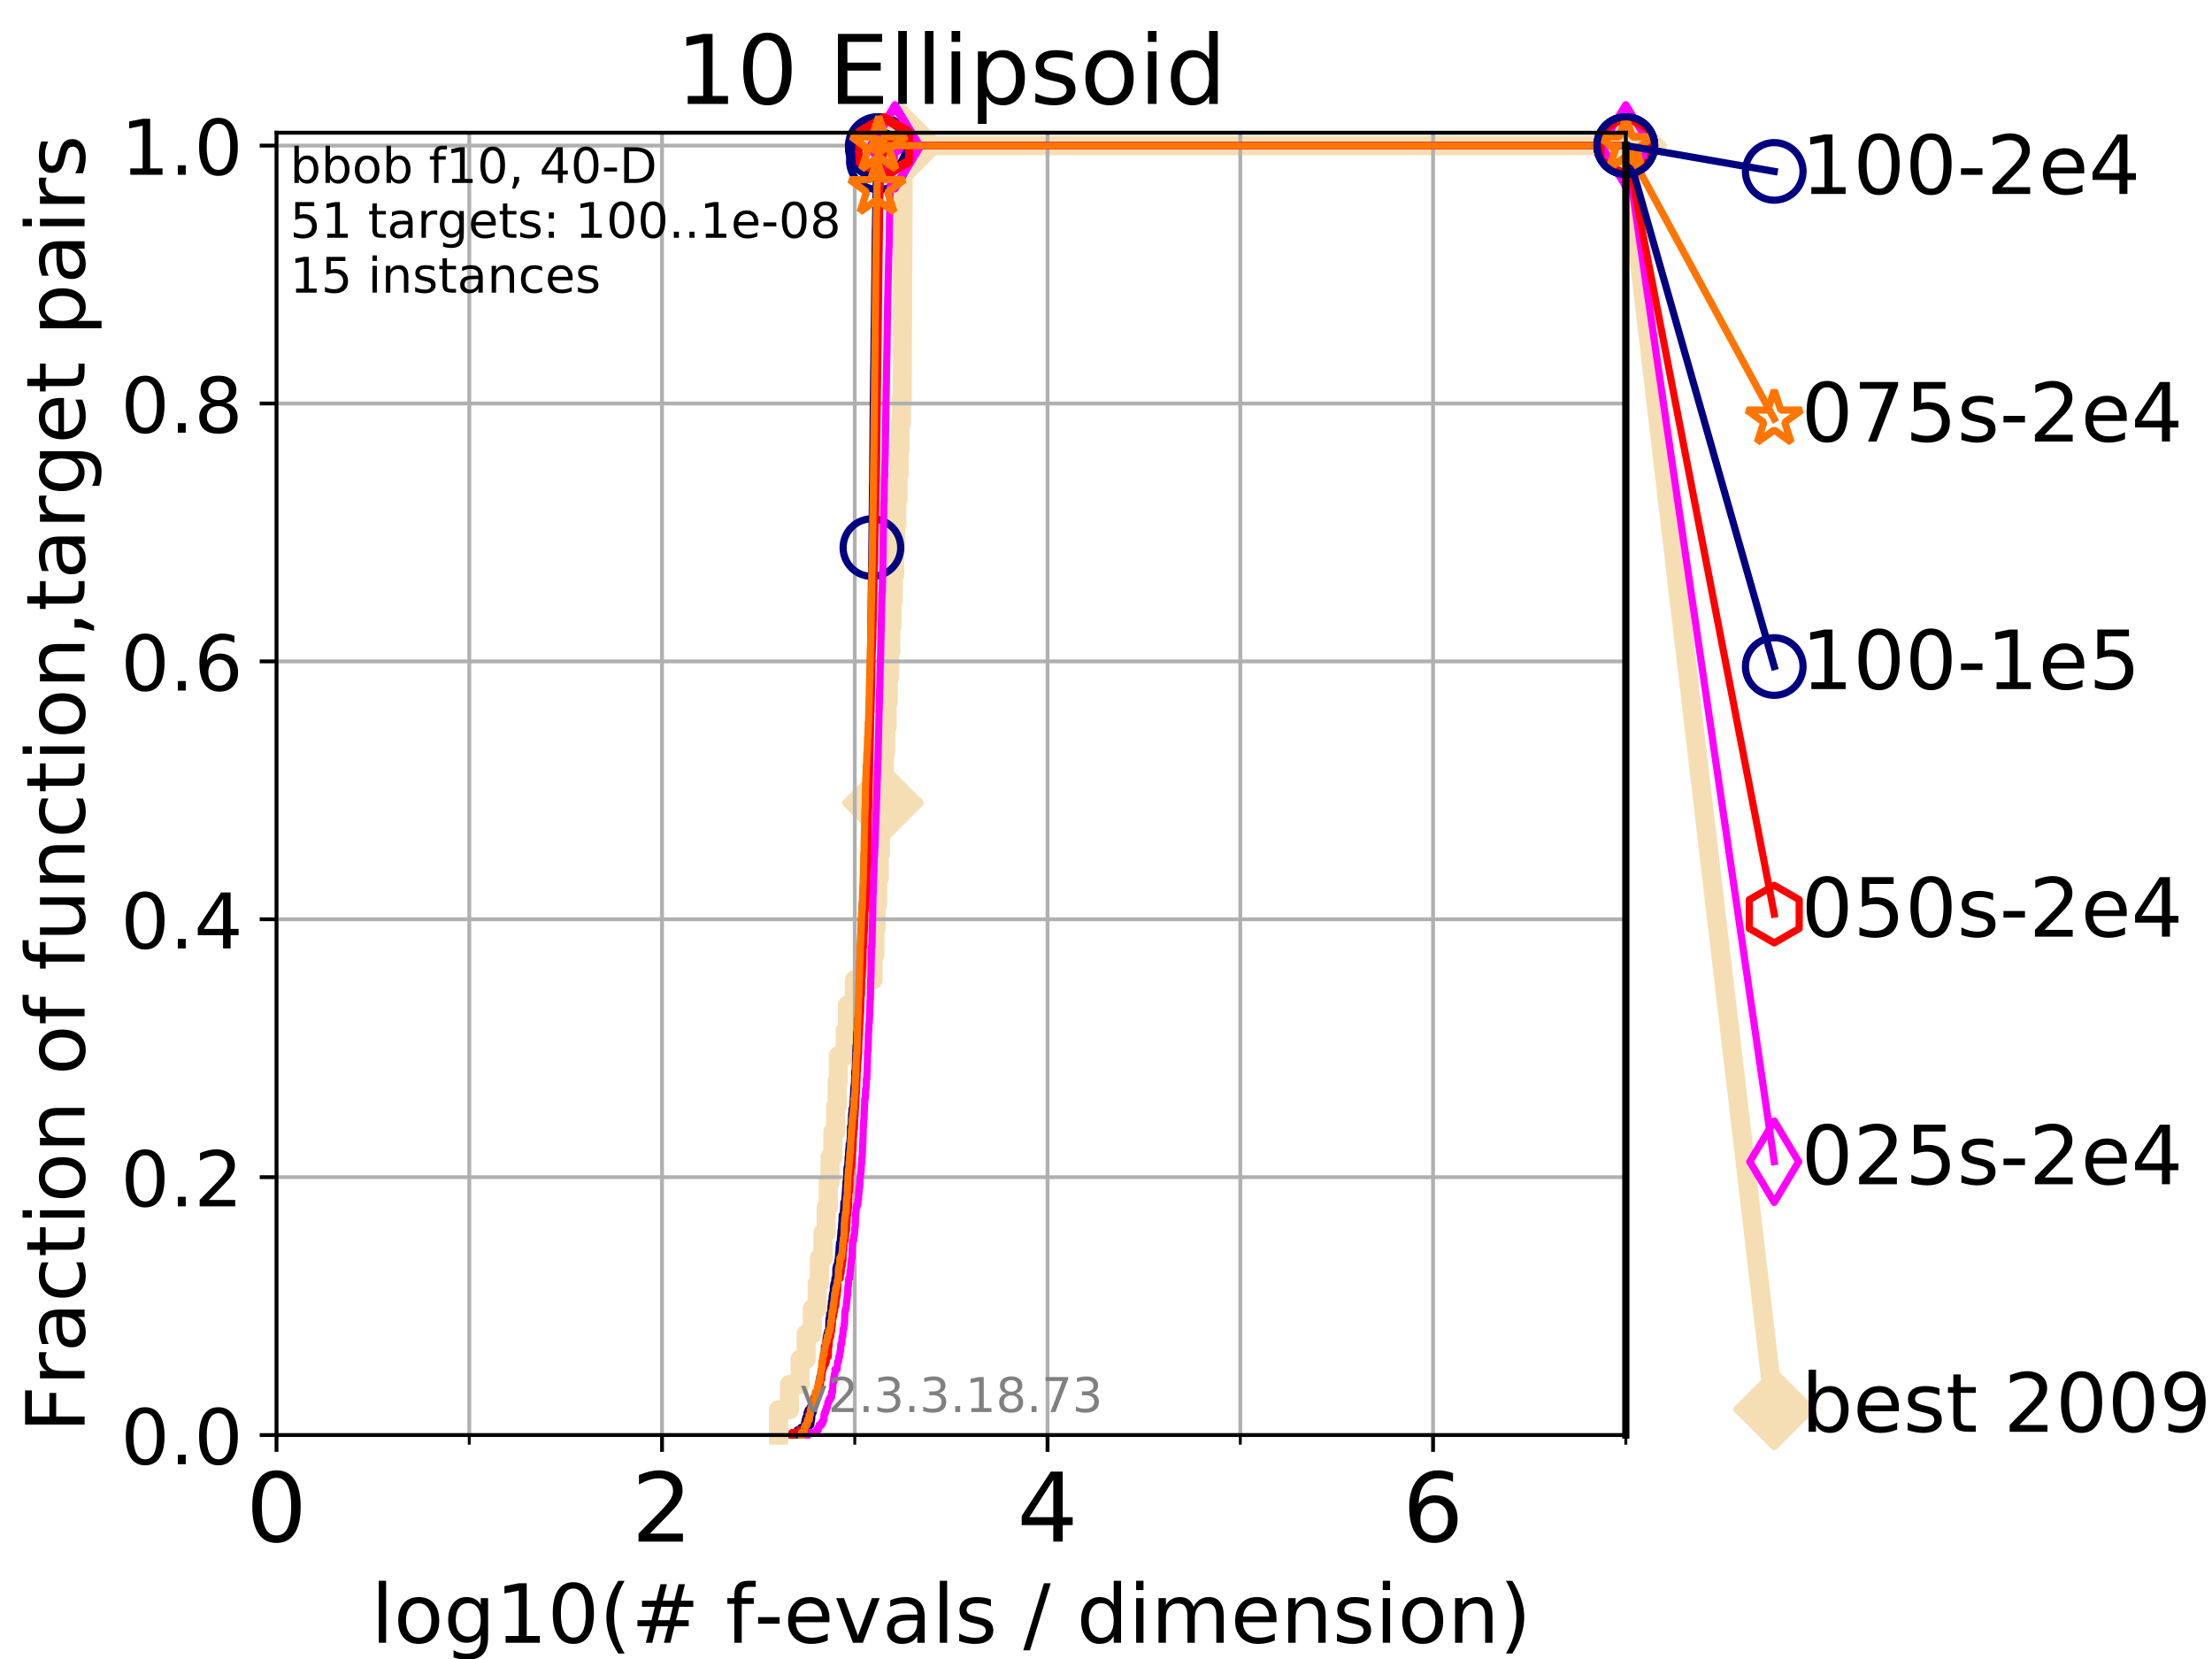 <?xml version="1.0" encoding="utf-8" standalone="no"?>
<!DOCTYPE svg PUBLIC "-//W3C//DTD SVG 1.1//EN"
  "http://www.w3.org/Graphics/SVG/1.1/DTD/svg11.dtd">
<!-- Created with matplotlib (https://matplotlib.org/) -->
<svg height="345.6pt" version="1.1" viewBox="0 0 460.8 345.6" width="460.8pt" xmlns="http://www.w3.org/2000/svg" xmlns:xlink="http://www.w3.org/1999/xlink">
 <defs>
  <style type="text/css">
*{stroke-linecap:butt;stroke-linejoin:round;}
  </style>
 </defs>
 <g id="figure_1">
  <g id="patch_1">
   <path d="M 0 345.6 
L 460.8 345.6 
L 460.8 0 
L 0 0 
z
" style="fill:#ffffff;"/>
  </g>
  <g id="axes_1">
   <g id="patch_2">
    <path d="M 57.6 298.944 
L 338.688 298.944 
L 338.688 27.648 
L 57.6 27.648 
z
" style="fill:#ffffff;"/>
   </g>
   <g id="line2d_1">
    <path d="M 162.191 298.944 
L 162.191 293.677 
L 164.459 293.677 
L 164.459 288.41 
L 166.671 288.41 
L 166.671 283.143 
L 167.932 283.143 
L 167.932 277.877 
L 169.217 277.877 
L 169.217 272.61 
L 170.24 272.61 
L 170.24 267.343 
L 170.711 267.343 
L 170.711 262.076 
L 171.463 262.076 
L 171.463 256.809 
L 172.1 256.809 
L 172.1 251.542 
L 172.551 251.542 
L 172.551 246.275 
L 172.91 246.275 
L 172.91 241.009 
L 173.513 241.009 
L 173.513 235.742 
L 174.085 235.742 
L 174.085 230.475 
L 174.388 230.475 
L 174.388 225.208 
L 174.634 225.208 
L 174.634 219.941 
L 176.071 219.941 
L 176.071 214.674 
L 176.538 214.674 
L 176.538 209.407 
L 177.978 209.407 
L 177.978 204.141 
L 181.884 204.141 
L 181.884 198.874 
L 182.246 198.874 
L 182.246 193.607 
L 182.5 193.607 
L 182.5 188.34 
L 182.828 188.34 
L 182.828 183.073 
L 183.153 183.073 
L 183.153 177.806 
L 183.414 177.806 
L 183.414 172.539 
L 183.708 172.539 
L 183.708 167.272 
L 183.936 167.272 
L 183.936 162.006 
L 184.226 162.006 
L 184.226 156.739 
L 184.495 156.739 
L 184.495 151.472 
L 184.794 151.472 
L 184.794 146.205 
L 185.032 146.205 
L 185.032 140.938 
L 185.328 140.938 
L 185.328 135.671 
L 185.569 135.671 
L 185.569 130.404 
L 185.813 130.404 
L 185.813 125.138 
L 186.074 125.138 
L 186.074 119.871 
L 186.358 119.871 
L 186.358 114.604 
L 186.568 114.604 
L 186.568 109.337 
L 186.816 109.337 
L 186.816 104.07 
L 187.053 104.07 
L 187.053 98.803 
L 187.317 98.803 
L 187.317 93.536 
L 187.522 93.536 
L 187.522 88.27 
L 187.761 88.27 
L 187.761 83.003 
L 187.942 83.003 
L 187.942 77.736 
L 187.963 77.736 
L 187.963 72.469 
L 187.987 72.469 
L 187.987 67.202 
L 188.009 67.202 
L 188.009 61.935 
L 188.03 61.935 
L 188.03 56.668 
L 188.05 56.668 
L 188.05 51.402 
L 188.074 51.402 
L 188.074 46.135 
L 188.096 46.135 
L 188.096 40.868 
L 188.117 40.868 
L 188.117 35.601 
L 188.142 35.601 
L 188.142 30.334 
L 338.688 30.334 
" style="fill:none;stroke:#f5deb3;stroke-linecap:square;stroke-width:4;"/>
   </g>
   <g id="line2d_2">
    <defs>
     <path d="M -0 7.778 
L 7.778 0 
L 0 -7.778 
L -7.778 -0 
z
" id="m5bdb1c6015" style="stroke:#f5deb3;stroke-linejoin:miter;stroke-width:1.5;"/>
    </defs>
    <g>
     <use style="fill:#f5deb3;stroke:#f5deb3;stroke-linejoin:miter;stroke-width:1.5;" x="183.936" xlink:href="#m5bdb1c6015" y="167.272"/>
     <use style="fill:#f5deb3;stroke:#f5deb3;stroke-linejoin:miter;stroke-width:1.5;" x="188.142" xlink:href="#m5bdb1c6015" y="30.334"/>
     <use style="fill:#f5deb3;stroke:#f5deb3;stroke-linejoin:miter;stroke-width:1.5;" x="188.142" xlink:href="#m5bdb1c6015" y="30.334"/>
     <use style="fill:#f5deb3;stroke:#f5deb3;stroke-linejoin:miter;stroke-width:1.5;" x="338.688" xlink:href="#m5bdb1c6015" y="30.334"/>
    </g>
   </g>
   <g id="line2d_3">
    <path style="fill:none;stroke:#f5deb3;stroke-linecap:square;stroke-width:4;"/>
    <g/>
   </g>
   <g id="line2d_4">
    <path d="M 338.688 30.334 
L 369.608 293.572 
" style="fill:none;stroke:#f5deb3;stroke-linecap:square;stroke-width:4;"/>
    <g>
     <use style="fill:#f5deb3;stroke:#f5deb3;stroke-linejoin:miter;stroke-width:1.5;" x="338.688" xlink:href="#m5bdb1c6015" y="30.334"/>
     <use style="fill:#f5deb3;stroke:#f5deb3;stroke-linejoin:miter;stroke-width:1.5;" x="369.608" xlink:href="#m5bdb1c6015" y="293.572"/>
    </g>
   </g>
   <g id="matplotlib.axis_1">
    <g id="xtick_1">
     <g id="line2d_5">
      <path clip-path="url(#pa672cbeae4)" d="M 57.6 298.944 
L 57.6 27.648 
" style="fill:none;stroke:#b0b0b0;stroke-linecap:square;stroke-width:0.8;"/>
     </g>
     <g id="line2d_6">
      <defs>
       <path d="M 0 0 
L 0 3.5 
" id="m2a70be6f6d" style="stroke:#000000;stroke-width:0.8;"/>
      </defs>
      <g>
       <use style="stroke:#000000;stroke-width:0.8;" x="57.6" xlink:href="#m2a70be6f6d" y="298.944"/>
      </g>
     </g>
     <g id="text_1">
      <!-- 0 -->
      <defs>
       <path d="M 31.781 66.406 
Q 24.172 66.406 20.328 58.906 
Q 16.5 51.422 16.5 36.375 
Q 16.5 21.391 20.328 13.891 
Q 24.172 6.391 31.781 6.391 
Q 39.453 6.391 43.281 13.891 
Q 47.125 21.391 47.125 36.375 
Q 47.125 51.422 43.281 58.906 
Q 39.453 66.406 31.781 66.406 
z
M 31.781 74.219 
Q 44.047 74.219 50.516 64.516 
Q 56.984 54.828 56.984 36.375 
Q 56.984 17.969 50.516 8.266 
Q 44.047 -1.422 31.781 -1.422 
Q 19.531 -1.422 13.062 8.266 
Q 6.594 17.969 6.594 36.375 
Q 6.594 54.828 13.062 64.516 
Q 19.531 74.219 31.781 74.219 
z
" id="DejaVuSans-48"/>
      </defs>
      <g transform="translate(51.237 321.141)scale(0.2 -0.2)">
       <use xlink:href="#DejaVuSans-48"/>
      </g>
     </g>
    </g>
    <g id="xtick_2">
     <g id="line2d_7">
      <path clip-path="url(#pa672cbeae4)" d="M 137.911 298.944 
L 137.911 27.648 
" style="fill:none;stroke:#b0b0b0;stroke-linecap:square;stroke-width:0.8;"/>
     </g>
     <g id="line2d_8">
      <g>
       <use style="stroke:#000000;stroke-width:0.8;" x="137.911" xlink:href="#m2a70be6f6d" y="298.944"/>
      </g>
     </g>
     <g id="text_2">
      <!-- 2 -->
      <defs>
       <path d="M 19.188 8.297 
L 53.609 8.297 
L 53.609 0 
L 7.328 0 
L 7.328 8.297 
Q 12.938 14.109 22.625 23.891 
Q 32.328 33.688 34.812 36.531 
Q 39.547 41.844 41.422 45.531 
Q 43.312 49.219 43.312 52.781 
Q 43.312 58.594 39.234 62.25 
Q 35.156 65.922 28.609 65.922 
Q 23.969 65.922 18.812 64.312 
Q 13.672 62.703 7.812 59.422 
L 7.812 69.391 
Q 13.766 71.781 18.938 73 
Q 24.125 74.219 28.422 74.219 
Q 39.75 74.219 46.484 68.547 
Q 53.219 62.891 53.219 53.422 
Q 53.219 48.922 51.531 44.891 
Q 49.859 40.875 45.406 35.406 
Q 44.188 33.984 37.641 27.219 
Q 31.109 20.453 19.188 8.297 
z
" id="DejaVuSans-50"/>
      </defs>
      <g transform="translate(131.548 321.141)scale(0.2 -0.2)">
       <use xlink:href="#DejaVuSans-50"/>
      </g>
     </g>
    </g>
    <g id="xtick_3">
     <g id="line2d_9">
      <path clip-path="url(#pa672cbeae4)" d="M 218.222 298.944 
L 218.222 27.648 
" style="fill:none;stroke:#b0b0b0;stroke-linecap:square;stroke-width:0.8;"/>
     </g>
     <g id="line2d_10">
      <g>
       <use style="stroke:#000000;stroke-width:0.8;" x="218.222" xlink:href="#m2a70be6f6d" y="298.944"/>
      </g>
     </g>
     <g id="text_3">
      <!-- 4 -->
      <defs>
       <path d="M 37.797 64.312 
L 12.891 25.391 
L 37.797 25.391 
z
M 35.203 72.906 
L 47.609 72.906 
L 47.609 25.391 
L 58.016 25.391 
L 58.016 17.188 
L 47.609 17.188 
L 47.609 0 
L 37.797 0 
L 37.797 17.188 
L 4.891 17.188 
L 4.891 26.703 
z
" id="DejaVuSans-52"/>
      </defs>
      <g transform="translate(211.859 321.141)scale(0.2 -0.2)">
       <use xlink:href="#DejaVuSans-52"/>
      </g>
     </g>
    </g>
    <g id="xtick_4">
     <g id="line2d_11">
      <path clip-path="url(#pa672cbeae4)" d="M 298.533 298.944 
L 298.533 27.648 
" style="fill:none;stroke:#b0b0b0;stroke-linecap:square;stroke-width:0.8;"/>
     </g>
     <g id="line2d_12">
      <g>
       <use style="stroke:#000000;stroke-width:0.8;" x="298.533" xlink:href="#m2a70be6f6d" y="298.944"/>
      </g>
     </g>
     <g id="text_4">
      <!-- 6 -->
      <defs>
       <path d="M 33.016 40.375 
Q 26.375 40.375 22.484 35.828 
Q 18.609 31.297 18.609 23.391 
Q 18.609 15.531 22.484 10.953 
Q 26.375 6.391 33.016 6.391 
Q 39.656 6.391 43.531 10.953 
Q 47.406 15.531 47.406 23.391 
Q 47.406 31.297 43.531 35.828 
Q 39.656 40.375 33.016 40.375 
z
M 52.594 71.297 
L 52.594 62.312 
Q 48.875 64.062 45.094 64.984 
Q 41.312 65.922 37.594 65.922 
Q 27.828 65.922 22.672 59.328 
Q 17.531 52.734 16.797 39.406 
Q 19.672 43.656 24.016 45.922 
Q 28.375 48.188 33.594 48.188 
Q 44.578 48.188 50.953 41.516 
Q 57.328 34.859 57.328 23.391 
Q 57.328 12.156 50.688 5.359 
Q 44.047 -1.422 33.016 -1.422 
Q 20.359 -1.422 13.672 8.266 
Q 6.984 17.969 6.984 36.375 
Q 6.984 53.656 15.188 63.938 
Q 23.391 74.219 37.203 74.219 
Q 40.922 74.219 44.703 73.484 
Q 48.484 72.75 52.594 71.297 
z
" id="DejaVuSans-54"/>
      </defs>
      <g transform="translate(292.17 321.141)scale(0.2 -0.2)">
       <use xlink:href="#DejaVuSans-54"/>
      </g>
     </g>
    </g>
    <g id="xtick_5">
     <g id="line2d_13">
      <path clip-path="url(#pa672cbeae4)" d="M 97.755 298.944 
L 97.755 27.648 
" style="fill:none;stroke:#b0b0b0;stroke-linecap:square;stroke-width:0.8;"/>
     </g>
     <g id="line2d_14">
      <defs>
       <path d="M 0 0 
L 0 2 
" id="m4c1bff55ab" style="stroke:#000000;stroke-width:0.6;"/>
      </defs>
      <g>
       <use style="stroke:#000000;stroke-width:0.6;" x="97.755" xlink:href="#m4c1bff55ab" y="298.944"/>
      </g>
     </g>
    </g>
    <g id="xtick_6">
     <g id="line2d_15">
      <path clip-path="url(#pa672cbeae4)" d="M 178.066 298.944 
L 178.066 27.648 
" style="fill:none;stroke:#b0b0b0;stroke-linecap:square;stroke-width:0.8;"/>
     </g>
     <g id="line2d_16">
      <g>
       <use style="stroke:#000000;stroke-width:0.6;" x="178.066" xlink:href="#m4c1bff55ab" y="298.944"/>
      </g>
     </g>
    </g>
    <g id="xtick_7">
     <g id="line2d_17">
      <path clip-path="url(#pa672cbeae4)" d="M 258.377 298.944 
L 258.377 27.648 
" style="fill:none;stroke:#b0b0b0;stroke-linecap:square;stroke-width:0.8;"/>
     </g>
     <g id="line2d_18">
      <g>
       <use style="stroke:#000000;stroke-width:0.6;" x="258.377" xlink:href="#m4c1bff55ab" y="298.944"/>
      </g>
     </g>
    </g>
    <g id="xtick_8">
     <g id="line2d_19">
      <path clip-path="url(#pa672cbeae4)" d="M 338.688 298.944 
L 338.688 27.648 
" style="fill:none;stroke:#b0b0b0;stroke-linecap:square;stroke-width:0.8;"/>
     </g>
     <g id="line2d_20">
      <g>
       <use style="stroke:#000000;stroke-width:0.6;" x="338.688" xlink:href="#m4c1bff55ab" y="298.944"/>
      </g>
     </g>
    </g>
    <g id="text_5">
     <!-- log10(# f-evals / dimension) -->
     <defs>
      <path d="M 9.422 75.984 
L 18.406 75.984 
L 18.406 0 
L 9.422 0 
z
" id="DejaVuSans-108"/>
      <path d="M 30.609 48.391 
Q 23.391 48.391 19.188 42.75 
Q 14.984 37.109 14.984 27.297 
Q 14.984 17.484 19.156 11.844 
Q 23.344 6.203 30.609 6.203 
Q 37.797 6.203 41.984 11.859 
Q 46.188 17.531 46.188 27.297 
Q 46.188 37.016 41.984 42.703 
Q 37.797 48.391 30.609 48.391 
z
M 30.609 56 
Q 42.328 56 49.016 48.375 
Q 55.719 40.766 55.719 27.297 
Q 55.719 13.875 49.016 6.219 
Q 42.328 -1.422 30.609 -1.422 
Q 18.844 -1.422 12.172 6.219 
Q 5.516 13.875 5.516 27.297 
Q 5.516 40.766 12.172 48.375 
Q 18.844 56 30.609 56 
z
" id="DejaVuSans-111"/>
      <path d="M 45.406 27.984 
Q 45.406 37.75 41.375 43.109 
Q 37.359 48.484 30.078 48.484 
Q 22.859 48.484 18.828 43.109 
Q 14.797 37.75 14.797 27.984 
Q 14.797 18.266 18.828 12.891 
Q 22.859 7.516 30.078 7.516 
Q 37.359 7.516 41.375 12.891 
Q 45.406 18.266 45.406 27.984 
z
M 54.391 6.781 
Q 54.391 -7.172 48.188 -13.984 
Q 42 -20.797 29.203 -20.797 
Q 24.469 -20.797 20.266 -20.094 
Q 16.062 -19.391 12.109 -17.922 
L 12.109 -9.188 
Q 16.062 -11.328 19.922 -12.344 
Q 23.781 -13.375 27.781 -13.375 
Q 36.625 -13.375 41.016 -8.766 
Q 45.406 -4.156 45.406 5.172 
L 45.406 9.625 
Q 42.625 4.781 38.281 2.391 
Q 33.938 0 27.875 0 
Q 17.828 0 11.672 7.656 
Q 5.516 15.328 5.516 27.984 
Q 5.516 40.672 11.672 48.328 
Q 17.828 56 27.875 56 
Q 33.938 56 38.281 53.609 
Q 42.625 51.219 45.406 46.391 
L 45.406 54.688 
L 54.391 54.688 
z
" id="DejaVuSans-103"/>
      <path d="M 12.406 8.297 
L 28.516 8.297 
L 28.516 63.922 
L 10.984 60.406 
L 10.984 69.391 
L 28.422 72.906 
L 38.281 72.906 
L 38.281 8.297 
L 54.391 8.297 
L 54.391 0 
L 12.406 0 
z
" id="DejaVuSans-49"/>
      <path d="M 31 75.875 
Q 24.469 64.656 21.281 53.656 
Q 18.109 42.672 18.109 31.391 
Q 18.109 20.125 21.312 9.062 
Q 24.516 -2 31 -13.188 
L 23.188 -13.188 
Q 15.875 -1.703 12.234 9.375 
Q 8.594 20.453 8.594 31.391 
Q 8.594 42.281 12.203 53.312 
Q 15.828 64.359 23.188 75.875 
z
" id="DejaVuSans-40"/>
      <path d="M 51.125 44 
L 36.922 44 
L 32.812 27.688 
L 47.125 27.688 
z
M 43.797 71.781 
L 38.719 51.516 
L 52.984 51.516 
L 58.109 71.781 
L 65.922 71.781 
L 60.891 51.516 
L 76.125 51.516 
L 76.125 44 
L 58.984 44 
L 54.984 27.688 
L 70.516 27.688 
L 70.516 20.219 
L 53.078 20.219 
L 48 0 
L 40.188 0 
L 45.219 20.219 
L 30.906 20.219 
L 25.875 0 
L 18.016 0 
L 23.094 20.219 
L 7.719 20.219 
L 7.719 27.688 
L 24.906 27.688 
L 29 44 
L 13.281 44 
L 13.281 51.516 
L 30.906 51.516 
L 35.891 71.781 
z
" id="DejaVuSans-35"/>
      <path id="DejaVuSans-32"/>
      <path d="M 37.109 75.984 
L 37.109 68.5 
L 28.516 68.5 
Q 23.688 68.5 21.797 66.547 
Q 19.922 64.594 19.922 59.516 
L 19.922 54.688 
L 34.719 54.688 
L 34.719 47.703 
L 19.922 47.703 
L 19.922 0 
L 10.891 0 
L 10.891 47.703 
L 2.297 47.703 
L 2.297 54.688 
L 10.891 54.688 
L 10.891 58.5 
Q 10.891 67.625 15.141 71.797 
Q 19.391 75.984 28.609 75.984 
z
" id="DejaVuSans-102"/>
      <path d="M 4.891 31.391 
L 31.203 31.391 
L 31.203 23.391 
L 4.891 23.391 
z
" id="DejaVuSans-45"/>
      <path d="M 56.203 29.594 
L 56.203 25.203 
L 14.891 25.203 
Q 15.484 15.922 20.484 11.062 
Q 25.484 6.203 34.422 6.203 
Q 39.594 6.203 44.453 7.469 
Q 49.312 8.734 54.109 11.281 
L 54.109 2.781 
Q 49.266 0.734 44.188 -0.344 
Q 39.109 -1.422 33.891 -1.422 
Q 20.797 -1.422 13.156 6.188 
Q 5.516 13.812 5.516 26.812 
Q 5.516 40.234 12.766 48.109 
Q 20.016 56 32.328 56 
Q 43.359 56 49.781 48.891 
Q 56.203 41.797 56.203 29.594 
z
M 47.219 32.234 
Q 47.125 39.594 43.094 43.984 
Q 39.062 48.391 32.422 48.391 
Q 24.906 48.391 20.391 44.141 
Q 15.875 39.891 15.188 32.172 
z
" id="DejaVuSans-101"/>
      <path d="M 2.984 54.688 
L 12.5 54.688 
L 29.594 8.797 
L 46.688 54.688 
L 56.203 54.688 
L 35.688 0 
L 23.484 0 
z
" id="DejaVuSans-118"/>
      <path d="M 34.281 27.484 
Q 23.391 27.484 19.188 25 
Q 14.984 22.516 14.984 16.5 
Q 14.984 11.719 18.141 8.906 
Q 21.297 6.109 26.703 6.109 
Q 34.188 6.109 38.703 11.406 
Q 43.219 16.703 43.219 25.484 
L 43.219 27.484 
z
M 52.203 31.203 
L 52.203 0 
L 43.219 0 
L 43.219 8.297 
Q 40.141 3.328 35.547 0.953 
Q 30.953 -1.422 24.312 -1.422 
Q 15.922 -1.422 10.953 3.297 
Q 6 8.016 6 15.922 
Q 6 25.141 12.172 29.828 
Q 18.359 34.516 30.609 34.516 
L 43.219 34.516 
L 43.219 35.406 
Q 43.219 41.609 39.141 45 
Q 35.062 48.391 27.688 48.391 
Q 23 48.391 18.547 47.266 
Q 14.109 46.141 10.016 43.891 
L 10.016 52.203 
Q 14.938 54.109 19.578 55.047 
Q 24.219 56 28.609 56 
Q 40.484 56 46.344 49.844 
Q 52.203 43.703 52.203 31.203 
z
" id="DejaVuSans-97"/>
      <path d="M 44.281 53.078 
L 44.281 44.578 
Q 40.484 46.531 36.375 47.5 
Q 32.281 48.484 27.875 48.484 
Q 21.188 48.484 17.844 46.438 
Q 14.5 44.391 14.5 40.281 
Q 14.5 37.156 16.891 35.375 
Q 19.281 33.594 26.516 31.984 
L 29.594 31.297 
Q 39.156 29.25 43.188 25.516 
Q 47.219 21.781 47.219 15.094 
Q 47.219 7.469 41.188 3.016 
Q 35.156 -1.422 24.609 -1.422 
Q 20.219 -1.422 15.453 -0.562 
Q 10.688 0.297 5.422 2 
L 5.422 11.281 
Q 10.406 8.688 15.234 7.391 
Q 20.062 6.109 24.812 6.109 
Q 31.156 6.109 34.562 8.281 
Q 37.984 10.453 37.984 14.406 
Q 37.984 18.062 35.516 20.016 
Q 33.062 21.969 24.703 23.781 
L 21.578 24.516 
Q 13.234 26.266 9.516 29.906 
Q 5.812 33.547 5.812 39.891 
Q 5.812 47.609 11.281 51.797 
Q 16.75 56 26.812 56 
Q 31.781 56 36.172 55.266 
Q 40.578 54.547 44.281 53.078 
z
" id="DejaVuSans-115"/>
      <path d="M 25.391 72.906 
L 33.688 72.906 
L 8.297 -9.281 
L 0 -9.281 
z
" id="DejaVuSans-47"/>
      <path d="M 45.406 46.391 
L 45.406 75.984 
L 54.391 75.984 
L 54.391 0 
L 45.406 0 
L 45.406 8.203 
Q 42.578 3.328 38.25 0.953 
Q 33.938 -1.422 27.875 -1.422 
Q 17.969 -1.422 11.734 6.484 
Q 5.516 14.406 5.516 27.297 
Q 5.516 40.188 11.734 48.094 
Q 17.969 56 27.875 56 
Q 33.938 56 38.25 53.625 
Q 42.578 51.266 45.406 46.391 
z
M 14.797 27.297 
Q 14.797 17.391 18.875 11.75 
Q 22.953 6.109 30.078 6.109 
Q 37.203 6.109 41.297 11.75 
Q 45.406 17.391 45.406 27.297 
Q 45.406 37.203 41.297 42.844 
Q 37.203 48.484 30.078 48.484 
Q 22.953 48.484 18.875 42.844 
Q 14.797 37.203 14.797 27.297 
z
" id="DejaVuSans-100"/>
      <path d="M 9.422 54.688 
L 18.406 54.688 
L 18.406 0 
L 9.422 0 
z
M 9.422 75.984 
L 18.406 75.984 
L 18.406 64.594 
L 9.422 64.594 
z
" id="DejaVuSans-105"/>
      <path d="M 52 44.188 
Q 55.375 50.25 60.062 53.125 
Q 64.75 56 71.094 56 
Q 79.641 56 84.281 50.016 
Q 88.922 44.047 88.922 33.016 
L 88.922 0 
L 79.891 0 
L 79.891 32.719 
Q 79.891 40.578 77.094 44.375 
Q 74.312 48.188 68.609 48.188 
Q 61.625 48.188 57.562 43.547 
Q 53.516 38.922 53.516 30.906 
L 53.516 0 
L 44.484 0 
L 44.484 32.719 
Q 44.484 40.625 41.703 44.406 
Q 38.922 48.188 33.109 48.188 
Q 26.219 48.188 22.156 43.531 
Q 18.109 38.875 18.109 30.906 
L 18.109 0 
L 9.078 0 
L 9.078 54.688 
L 18.109 54.688 
L 18.109 46.188 
Q 21.188 51.219 25.484 53.609 
Q 29.781 56 35.688 56 
Q 41.656 56 45.828 52.969 
Q 50 49.953 52 44.188 
z
" id="DejaVuSans-109"/>
      <path d="M 54.891 33.016 
L 54.891 0 
L 45.906 0 
L 45.906 32.719 
Q 45.906 40.484 42.875 44.328 
Q 39.844 48.188 33.797 48.188 
Q 26.516 48.188 22.312 43.547 
Q 18.109 38.922 18.109 30.906 
L 18.109 0 
L 9.078 0 
L 9.078 54.688 
L 18.109 54.688 
L 18.109 46.188 
Q 21.344 51.125 25.703 53.562 
Q 30.078 56 35.797 56 
Q 45.219 56 50.047 50.172 
Q 54.891 44.344 54.891 33.016 
z
" id="DejaVuSans-110"/>
      <path d="M 8.016 75.875 
L 15.828 75.875 
Q 23.141 64.359 26.781 53.312 
Q 30.422 42.281 30.422 31.391 
Q 30.422 20.453 26.781 9.375 
Q 23.141 -1.703 15.828 -13.188 
L 8.016 -13.188 
Q 14.5 -2 17.703 9.062 
Q 20.906 20.125 20.906 31.391 
Q 20.906 42.672 17.703 53.656 
Q 14.5 64.656 8.016 75.875 
z
" id="DejaVuSans-41"/>
     </defs>
     <g transform="translate(77.303 342.218)scale(0.17 -0.17)">
      <use xlink:href="#DejaVuSans-108"/>
      <use x="27.783" xlink:href="#DejaVuSans-111"/>
      <use x="88.965" xlink:href="#DejaVuSans-103"/>
      <use x="152.441" xlink:href="#DejaVuSans-49"/>
      <use x="216.064" xlink:href="#DejaVuSans-48"/>
      <use x="279.688" xlink:href="#DejaVuSans-40"/>
      <use x="318.701" xlink:href="#DejaVuSans-35"/>
      <use x="402.49" xlink:href="#DejaVuSans-32"/>
      <use x="434.277" xlink:href="#DejaVuSans-102"/>
      <use x="469.404" xlink:href="#DejaVuSans-45"/>
      <use x="505.488" xlink:href="#DejaVuSans-101"/>
      <use x="567.012" xlink:href="#DejaVuSans-118"/>
      <use x="626.191" xlink:href="#DejaVuSans-97"/>
      <use x="687.471" xlink:href="#DejaVuSans-108"/>
      <use x="715.254" xlink:href="#DejaVuSans-115"/>
      <use x="767.354" xlink:href="#DejaVuSans-32"/>
      <use x="799.141" xlink:href="#DejaVuSans-47"/>
      <use x="832.832" xlink:href="#DejaVuSans-32"/>
      <use x="864.619" xlink:href="#DejaVuSans-100"/>
      <use x="928.096" xlink:href="#DejaVuSans-105"/>
      <use x="955.879" xlink:href="#DejaVuSans-109"/>
      <use x="1053.291" xlink:href="#DejaVuSans-101"/>
      <use x="1114.814" xlink:href="#DejaVuSans-110"/>
      <use x="1178.193" xlink:href="#DejaVuSans-115"/>
      <use x="1230.293" xlink:href="#DejaVuSans-105"/>
      <use x="1258.076" xlink:href="#DejaVuSans-111"/>
      <use x="1319.258" xlink:href="#DejaVuSans-110"/>
      <use x="1382.637" xlink:href="#DejaVuSans-41"/>
     </g>
    </g>
   </g>
   <g id="matplotlib.axis_2">
    <g id="ytick_1">
     <g id="line2d_21">
      <path clip-path="url(#pa672cbeae4)" d="M 57.6 298.944 
L 338.688 298.944 
" style="fill:none;stroke:#b0b0b0;stroke-linecap:square;stroke-width:0.8;"/>
     </g>
     <g id="line2d_22">
      <defs>
       <path d="M 0 0 
L -3.5 0 
" id="mfb8a609580" style="stroke:#000000;stroke-width:0.8;"/>
      </defs>
      <g>
       <use style="stroke:#000000;stroke-width:0.8;" x="57.6" xlink:href="#mfb8a609580" y="298.944"/>
      </g>
     </g>
     <g id="text_6">
      <!-- 0.0 -->
      <defs>
       <path d="M 10.688 12.406 
L 21 12.406 
L 21 0 
L 10.688 0 
z
" id="DejaVuSans-46"/>
      </defs>
      <g transform="translate(25.155 305.023)scale(0.16 -0.16)">
       <use xlink:href="#DejaVuSans-48"/>
       <use x="63.623" xlink:href="#DejaVuSans-46"/>
       <use x="95.41" xlink:href="#DejaVuSans-48"/>
      </g>
     </g>
    </g>
    <g id="ytick_2">
     <g id="line2d_23">
      <path clip-path="url(#pa672cbeae4)" d="M 57.6 245.222 
L 338.688 245.222 
" style="fill:none;stroke:#b0b0b0;stroke-linecap:square;stroke-width:0.8;"/>
     </g>
     <g id="line2d_24">
      <g>
       <use style="stroke:#000000;stroke-width:0.8;" x="57.6" xlink:href="#mfb8a609580" y="245.222"/>
      </g>
     </g>
     <g id="text_7">
      <!-- 0.2 -->
      <g transform="translate(25.155 251.301)scale(0.16 -0.16)">
       <use xlink:href="#DejaVuSans-48"/>
       <use x="63.623" xlink:href="#DejaVuSans-46"/>
       <use x="95.41" xlink:href="#DejaVuSans-50"/>
      </g>
     </g>
    </g>
    <g id="ytick_3">
     <g id="line2d_25">
      <path clip-path="url(#pa672cbeae4)" d="M 57.6 191.5 
L 338.688 191.5 
" style="fill:none;stroke:#b0b0b0;stroke-linecap:square;stroke-width:0.8;"/>
     </g>
     <g id="line2d_26">
      <g>
       <use style="stroke:#000000;stroke-width:0.8;" x="57.6" xlink:href="#mfb8a609580" y="191.5"/>
      </g>
     </g>
     <g id="text_8">
      <!-- 0.4 -->
      <g transform="translate(25.155 197.579)scale(0.16 -0.16)">
       <use xlink:href="#DejaVuSans-48"/>
       <use x="63.623" xlink:href="#DejaVuSans-46"/>
       <use x="95.41" xlink:href="#DejaVuSans-52"/>
      </g>
     </g>
    </g>
    <g id="ytick_4">
     <g id="line2d_27">
      <path clip-path="url(#pa672cbeae4)" d="M 57.6 137.778 
L 338.688 137.778 
" style="fill:none;stroke:#b0b0b0;stroke-linecap:square;stroke-width:0.8;"/>
     </g>
     <g id="line2d_28">
      <g>
       <use style="stroke:#000000;stroke-width:0.8;" x="57.6" xlink:href="#mfb8a609580" y="137.778"/>
      </g>
     </g>
     <g id="text_9">
      <!-- 0.6 -->
      <g transform="translate(25.155 143.857)scale(0.16 -0.16)">
       <use xlink:href="#DejaVuSans-48"/>
       <use x="63.623" xlink:href="#DejaVuSans-46"/>
       <use x="95.41" xlink:href="#DejaVuSans-54"/>
      </g>
     </g>
    </g>
    <g id="ytick_5">
     <g id="line2d_29">
      <path clip-path="url(#pa672cbeae4)" d="M 57.6 84.056 
L 338.688 84.056 
" style="fill:none;stroke:#b0b0b0;stroke-linecap:square;stroke-width:0.8;"/>
     </g>
     <g id="line2d_30">
      <g>
       <use style="stroke:#000000;stroke-width:0.8;" x="57.6" xlink:href="#mfb8a609580" y="84.056"/>
      </g>
     </g>
     <g id="text_10">
      <!-- 0.8 -->
      <defs>
       <path d="M 31.781 34.625 
Q 24.75 34.625 20.719 30.859 
Q 16.703 27.094 16.703 20.516 
Q 16.703 13.922 20.719 10.156 
Q 24.75 6.391 31.781 6.391 
Q 38.812 6.391 42.859 10.172 
Q 46.922 13.969 46.922 20.516 
Q 46.922 27.094 42.891 30.859 
Q 38.875 34.625 31.781 34.625 
z
M 21.922 38.812 
Q 15.578 40.375 12.031 44.719 
Q 8.5 49.078 8.5 55.328 
Q 8.5 64.062 14.719 69.141 
Q 20.953 74.219 31.781 74.219 
Q 42.672 74.219 48.875 69.141 
Q 55.078 64.062 55.078 55.328 
Q 55.078 49.078 51.531 44.719 
Q 48 40.375 41.703 38.812 
Q 48.828 37.156 52.797 32.312 
Q 56.781 27.484 56.781 20.516 
Q 56.781 9.906 50.312 4.234 
Q 43.844 -1.422 31.781 -1.422 
Q 19.734 -1.422 13.25 4.234 
Q 6.781 9.906 6.781 20.516 
Q 6.781 27.484 10.781 32.312 
Q 14.797 37.156 21.922 38.812 
z
M 18.312 54.391 
Q 18.312 48.734 21.844 45.562 
Q 25.391 42.391 31.781 42.391 
Q 38.141 42.391 41.719 45.562 
Q 45.312 48.734 45.312 54.391 
Q 45.312 60.062 41.719 63.234 
Q 38.141 66.406 31.781 66.406 
Q 25.391 66.406 21.844 63.234 
Q 18.312 60.062 18.312 54.391 
z
" id="DejaVuSans-56"/>
      </defs>
      <g transform="translate(25.155 90.135)scale(0.16 -0.16)">
       <use xlink:href="#DejaVuSans-48"/>
       <use x="63.623" xlink:href="#DejaVuSans-46"/>
       <use x="95.41" xlink:href="#DejaVuSans-56"/>
      </g>
     </g>
    </g>
    <g id="ytick_6">
     <g id="line2d_31">
      <path clip-path="url(#pa672cbeae4)" d="M 57.6 30.334 
L 338.688 30.334 
" style="fill:none;stroke:#b0b0b0;stroke-linecap:square;stroke-width:0.8;"/>
     </g>
     <g id="line2d_32">
      <g>
       <use style="stroke:#000000;stroke-width:0.8;" x="57.6" xlink:href="#mfb8a609580" y="30.334"/>
      </g>
     </g>
     <g id="text_11">
      <!-- 1.0 -->
      <g transform="translate(25.155 36.413)scale(0.16 -0.16)">
       <use xlink:href="#DejaVuSans-49"/>
       <use x="63.623" xlink:href="#DejaVuSans-46"/>
       <use x="95.41" xlink:href="#DejaVuSans-48"/>
      </g>
     </g>
    </g>
    <g id="text_12">
     <!-- Fraction of function,target pairs -->
     <defs>
      <path d="M 9.812 72.906 
L 51.703 72.906 
L 51.703 64.594 
L 19.672 64.594 
L 19.672 43.109 
L 48.578 43.109 
L 48.578 34.812 
L 19.672 34.812 
L 19.672 0 
L 9.812 0 
z
" id="DejaVuSans-70"/>
      <path d="M 41.109 46.297 
Q 39.594 47.172 37.812 47.578 
Q 36.031 48 33.891 48 
Q 26.266 48 22.188 43.047 
Q 18.109 38.094 18.109 28.812 
L 18.109 0 
L 9.078 0 
L 9.078 54.688 
L 18.109 54.688 
L 18.109 46.188 
Q 20.953 51.172 25.484 53.578 
Q 30.031 56 36.531 56 
Q 37.453 56 38.578 55.875 
Q 39.703 55.766 41.062 55.516 
z
" id="DejaVuSans-114"/>
      <path d="M 48.781 52.594 
L 48.781 44.188 
Q 44.969 46.297 41.141 47.344 
Q 37.312 48.391 33.406 48.391 
Q 24.656 48.391 19.812 42.844 
Q 14.984 37.312 14.984 27.297 
Q 14.984 17.281 19.812 11.734 
Q 24.656 6.203 33.406 6.203 
Q 37.312 6.203 41.141 7.25 
Q 44.969 8.297 48.781 10.406 
L 48.781 2.094 
Q 45.016 0.344 40.984 -0.531 
Q 36.969 -1.422 32.422 -1.422 
Q 20.062 -1.422 12.781 6.344 
Q 5.516 14.109 5.516 27.297 
Q 5.516 40.672 12.859 48.328 
Q 20.219 56 33.016 56 
Q 37.156 56 41.109 55.141 
Q 45.062 54.297 48.781 52.594 
z
" id="DejaVuSans-99"/>
      <path d="M 18.312 70.219 
L 18.312 54.688 
L 36.812 54.688 
L 36.812 47.703 
L 18.312 47.703 
L 18.312 18.016 
Q 18.312 11.328 20.141 9.422 
Q 21.969 7.516 27.594 7.516 
L 36.812 7.516 
L 36.812 0 
L 27.594 0 
Q 17.188 0 13.234 3.875 
Q 9.281 7.766 9.281 18.016 
L 9.281 47.703 
L 2.688 47.703 
L 2.688 54.688 
L 9.281 54.688 
L 9.281 70.219 
z
" id="DejaVuSans-116"/>
      <path d="M 8.5 21.578 
L 8.5 54.688 
L 17.484 54.688 
L 17.484 21.922 
Q 17.484 14.156 20.5 10.266 
Q 23.531 6.391 29.594 6.391 
Q 36.859 6.391 41.078 11.031 
Q 45.312 15.672 45.312 23.688 
L 45.312 54.688 
L 54.297 54.688 
L 54.297 0 
L 45.312 0 
L 45.312 8.406 
Q 42.047 3.422 37.719 1 
Q 33.406 -1.422 27.688 -1.422 
Q 18.266 -1.422 13.375 4.438 
Q 8.5 10.297 8.5 21.578 
z
M 31.109 56 
z
" id="DejaVuSans-117"/>
      <path d="M 11.719 12.406 
L 22.016 12.406 
L 22.016 4 
L 14.016 -11.625 
L 7.719 -11.625 
L 11.719 4 
z
" id="DejaVuSans-44"/>
      <path d="M 18.109 8.203 
L 18.109 -20.797 
L 9.078 -20.797 
L 9.078 54.688 
L 18.109 54.688 
L 18.109 46.391 
Q 20.953 51.266 25.266 53.625 
Q 29.594 56 35.594 56 
Q 45.562 56 51.781 48.094 
Q 58.016 40.188 58.016 27.297 
Q 58.016 14.406 51.781 6.484 
Q 45.562 -1.422 35.594 -1.422 
Q 29.594 -1.422 25.266 0.953 
Q 20.953 3.328 18.109 8.203 
z
M 48.688 27.297 
Q 48.688 37.203 44.609 42.844 
Q 40.531 48.484 33.406 48.484 
Q 26.266 48.484 22.188 42.844 
Q 18.109 37.203 18.109 27.297 
Q 18.109 17.391 22.188 11.75 
Q 26.266 6.109 33.406 6.109 
Q 40.531 6.109 44.609 11.75 
Q 48.688 17.391 48.688 27.297 
z
" id="DejaVuSans-112"/>
     </defs>
     <g transform="translate(17.62 298.435)rotate(-90)scale(0.17 -0.17)">
      <use xlink:href="#DejaVuSans-70"/>
      <use x="57.41" xlink:href="#DejaVuSans-114"/>
      <use x="98.523" xlink:href="#DejaVuSans-97"/>
      <use x="159.803" xlink:href="#DejaVuSans-99"/>
      <use x="214.783" xlink:href="#DejaVuSans-116"/>
      <use x="253.992" xlink:href="#DejaVuSans-105"/>
      <use x="281.775" xlink:href="#DejaVuSans-111"/>
      <use x="342.957" xlink:href="#DejaVuSans-110"/>
      <use x="406.336" xlink:href="#DejaVuSans-32"/>
      <use x="438.123" xlink:href="#DejaVuSans-111"/>
      <use x="499.305" xlink:href="#DejaVuSans-102"/>
      <use x="534.51" xlink:href="#DejaVuSans-32"/>
      <use x="566.297" xlink:href="#DejaVuSans-102"/>
      <use x="601.502" xlink:href="#DejaVuSans-117"/>
      <use x="664.881" xlink:href="#DejaVuSans-110"/>
      <use x="728.26" xlink:href="#DejaVuSans-99"/>
      <use x="783.24" xlink:href="#DejaVuSans-116"/>
      <use x="822.449" xlink:href="#DejaVuSans-105"/>
      <use x="850.232" xlink:href="#DejaVuSans-111"/>
      <use x="911.414" xlink:href="#DejaVuSans-110"/>
      <use x="974.793" xlink:href="#DejaVuSans-44"/>
      <use x="1006.58" xlink:href="#DejaVuSans-116"/>
      <use x="1045.789" xlink:href="#DejaVuSans-97"/>
      <use x="1107.068" xlink:href="#DejaVuSans-114"/>
      <use x="1148.166" xlink:href="#DejaVuSans-103"/>
      <use x="1211.643" xlink:href="#DejaVuSans-101"/>
      <use x="1273.166" xlink:href="#DejaVuSans-116"/>
      <use x="1312.375" xlink:href="#DejaVuSans-32"/>
      <use x="1344.162" xlink:href="#DejaVuSans-112"/>
      <use x="1407.639" xlink:href="#DejaVuSans-97"/>
      <use x="1468.918" xlink:href="#DejaVuSans-105"/>
      <use x="1496.701" xlink:href="#DejaVuSans-114"/>
      <use x="1537.814" xlink:href="#DejaVuSans-115"/>
     </g>
    </g>
   </g>
   <g id="line2d_33">
    <defs>
     <path d="M 0 1.5 
C 0.398 1.5 0.779 1.342 1.061 1.061 
C 1.342 0.779 1.5 0.398 1.5 0 
C 1.5 -0.398 1.342 -0.779 1.061 -1.061 
C 0.779 -1.342 0.398 -1.5 0 -1.5 
C -0.398 -1.5 -0.779 -1.342 -1.061 -1.061 
C -1.342 -0.779 -1.5 -0.398 -1.5 0 
C -1.5 0.398 -1.342 0.779 -1.061 1.061 
C -0.779 1.342 -0.398 1.5 0 1.5 
z
" id="mc0aaf225f9" style="stroke:#f5deb3;"/>
    </defs>
    <g>
     <use style="fill:#f5deb3;stroke:#f5deb3;" x="188.142" xlink:href="#mc0aaf225f9" y="30.334"/>
     <use style="fill:#f5deb3;stroke:#f5deb3;" x="188.142" xlink:href="#mc0aaf225f9" y="30.334"/>
    </g>
   </g>
   <g id="line2d_34">
    <defs>
     <path d="M 0 1.5 
C 0.398 1.5 0.779 1.342 1.061 1.061 
C 1.342 0.779 1.5 0.398 1.5 0 
C 1.5 -0.398 1.342 -0.779 1.061 -1.061 
C 0.779 -1.342 0.398 -1.5 0 -1.5 
C -0.398 -1.5 -0.779 -1.342 -1.061 -1.061 
C -1.342 -0.779 -1.5 -0.398 -1.5 0 
C -1.5 0.398 -1.342 0.779 -1.061 1.061 
C -0.779 1.342 -0.398 1.5 0 1.5 
z
" id="me68e19fda2" style="stroke:#000080;"/>
    </defs>
    <g>
     <use style="fill:#000080;stroke:#000080;" x="182.768" xlink:href="#me68e19fda2" y="30.334"/>
     <use style="fill:#000080;stroke:#000080;" x="182.768" xlink:href="#me68e19fda2" y="30.334"/>
    </g>
   </g>
   <g id="line2d_35">
    <path d="M 165.416 298.944 
L 165.416 298.417 
L 166.086 298.417 
L 166.086 297.891 
L 166.847 297.891 
L 166.847 297.364 
L 167.587 297.364 
L 167.611 296.311 
L 167.72 296.311 
L 167.72 295.784 
L 167.873 295.784 
L 167.873 295.257 
L 168.076 295.257 
L 168.152 294.204 
L 168.363 294.204 
L 168.363 293.677 
L 168.772 293.677 
L 168.772 293.15 
L 169.312 293.15 
L 169.312 292.624 
L 169.534 292.624 
L 169.534 292.097 
L 169.685 292.097 
L 169.794 291.044 
L 169.882 291.044 
L 169.882 290.517 
L 170.408 290.517 
L 170.485 289.464 
L 170.53 289.464 
L 170.544 288.41 
L 170.745 288.41 
L 170.787 286.83 
L 171.002 286.83 
L 171.048 285.777 
L 171.272 285.777 
L 171.378 284.723 
L 171.615 284.723 
L 171.667 283.67 
L 172.033 283.67 
L 172.117 282.09 
L 172.147 282.09 
L 172.231 280.51 
L 172.388 280.51 
L 172.415 279.457 
L 172.531 279.457 
L 172.6 278.403 
L 172.737 278.403 
L 172.846 276.296 
L 172.853 276.296 
L 172.933 274.716 
L 172.965 274.716 
L 172.992 273.663 
L 173.223 273.663 
L 173.303 272.083 
L 173.515 272.083 
L 173.515 271.556 
L 173.643 271.556 
L 173.643 271.03 
L 173.796 271.03 
L 173.905 268.923 
L 173.936 268.923 
L 173.936 268.396 
L 174.148 268.396 
L 174.185 266.816 
L 174.349 266.816 
L 174.401 265.763 
L 174.505 265.763 
L 174.599 263.129 
L 174.696 263.129 
L 174.779 261.549 
L 175.021 261.549 
L 175.021 261.023 
L 175.166 261.023 
L 175.253 258.916 
L 175.28 258.916 
L 175.366 256.282 
L 175.49 256.282 
L 175.537 255.229 
L 175.633 255.229 
L 175.699 253.649 
L 175.781 253.649 
L 175.797 252.069 
L 175.946 252.069 
L 176.017 249.962 
L 176.094 249.962 
L 176.184 248.382 
L 176.24 248.382 
L 176.344 245.749 
L 176.359 245.749 
L 176.454 243.642 
L 176.483 243.642 
L 176.483 243.115 
L 176.656 243.115 
L 176.734 242.062 
L 176.796 242.062 
L 176.871 239.428 
L 176.947 239.428 
L 177.055 238.375 
L 177.092 238.375 
L 177.147 237.322 
L 177.279 237.322 
L 177.384 235.742 
L 177.504 235.742 
L 177.504 235.215 
L 177.619 235.215 
L 177.704 231.528 
L 177.74 231.528 
L 177.801 229.421 
L 177.871 229.421 
L 177.952 226.788 
L 177.983 226.788 
L 178.078 224.155 
L 178.132 224.155 
L 178.132 223.628 
L 178.248 223.628 
L 178.29 220.994 
L 178.363 220.994 
L 178.453 218.888 
L 178.514 218.888 
L 178.621 215.728 
L 178.636 215.728 
L 178.702 213.621 
L 178.764 213.621 
L 178.869 212.041 
L 178.928 212.041 
L 179.018 208.354 
L 179.081 208.354 
L 179.184 206.774 
L 179.206 206.774 
L 179.24 205.194 
L 179.345 205.194 
L 179.447 200.98 
L 179.479 200.98 
L 179.574 198.874 
L 179.592 198.874 
L 179.692 194.133 
L 179.725 194.133 
L 179.815 190.447 
L 179.866 190.447 
L 179.93 187.813 
L 179.985 187.813 
L 180.08 183.6 
L 180.13 183.6 
L 180.236 180.44 
L 180.248 180.44 
L 180.33 178.333 
L 180.369 178.333 
L 180.478 172.013 
L 180.487 172.013 
L 180.591 167.799 
L 180.598 167.799 
L 180.707 161.479 
L 180.726 161.479 
L 180.823 156.739 
L 180.841 156.739 
L 180.875 155.685 
L 180.954 155.685 
L 181.047 150.419 
L 181.086 150.419 
L 181.161 145.678 
L 181.201 145.678 
L 181.292 139.885 
L 181.313 139.885 
L 181.421 131.458 
L 181.437 131.458 
L 181.543 120.924 
L 181.553 120.924 
L 181.661 110.917 
L 181.665 110.917 
L 181.771 100.91 
L 181.785 100.91 
L 181.895 87.216 
L 181.896 87.216 
L 182.007 77.209 
L 182.017 77.209 
L 182.125 67.729 
L 182.131 67.729 
L 182.239 58.248 
L 182.245 58.248 
L 182.353 47.715 
L 182.368 47.715 
L 182.477 40.868 
L 182.501 40.868 
L 182.591 33.494 
L 182.615 33.494 
L 182.671 31.387 
L 182.731 31.387 
L 182.768 30.334 
L 338.688 30.334 
L 338.688 30.334 
" style="fill:none;stroke:#000080;stroke-linecap:square;stroke-width:1.5;"/>
   </g>
   <g id="line2d_36">
    <defs>
     <path d="M 0 6 
C 1.591 6 3.117 5.368 4.243 4.243 
C 5.368 3.117 6 1.591 6 0 
C 6 -1.591 5.368 -3.117 4.243 -4.243 
C 3.117 -5.368 1.591 -6 0 -6 
C -1.591 -6 -3.117 -5.368 -4.243 -4.243 
C -5.368 -3.117 -6 -1.591 -6 0 
C -6 1.591 -5.368 3.117 -4.243 4.243 
C -3.117 5.368 -1.591 6 0 6 
z
" id="mac6dfe0778" style="stroke:#000080;stroke-width:1.5;"/>
    </defs>
    <g>
     <use style="fill-opacity:0;stroke:#000080;stroke-width:1.5;" x="181.635" xlink:href="#mac6dfe0778" y="114.077"/>
     <use style="fill-opacity:0;stroke:#000080;stroke-width:1.5;" x="182.768" xlink:href="#mac6dfe0778" y="30.861"/>
     <use style="fill-opacity:0;stroke:#000080;stroke-width:1.5;" x="182.768" xlink:href="#mac6dfe0778" y="30.334"/>
     <use style="fill-opacity:0;stroke:#000080;stroke-width:1.5;" x="338.688" xlink:href="#mac6dfe0778" y="30.334"/>
    </g>
   </g>
   <g id="line2d_37">
    <path style="fill:none;stroke:#000080;stroke-linecap:square;stroke-width:1.5;"/>
    <g/>
   </g>
   <g id="line2d_38">
    <g>
     <use style="fill:#000080;stroke:#000080;" x="183.213" xlink:href="#me68e19fda2" y="30.334"/>
     <use style="fill:#000080;stroke:#000080;" x="183.213" xlink:href="#me68e19fda2" y="30.334"/>
    </g>
   </g>
   <g id="line2d_39">
    <path d="M 166.842 298.944 
L 166.842 298.417 
L 167.432 298.417 
L 167.432 297.891 
L 168.265 297.891 
L 168.265 297.364 
L 168.501 297.364 
L 168.501 296.837 
L 168.9 296.837 
L 169.006 295.784 
L 169.062 295.784 
L 169.143 294.731 
L 169.175 294.731 
L 169.175 294.204 
L 169.409 294.204 
L 169.504 293.15 
L 169.562 293.15 
L 169.562 292.624 
L 169.701 292.624 
L 169.701 292.097 
L 169.928 292.097 
L 169.964 290.517 
L 170.503 290.517 
L 170.586 289.464 
L 170.734 289.464 
L 170.802 288.41 
L 170.858 288.41 
L 170.958 286.83 
L 171.024 286.83 
L 171.024 286.304 
L 171.202 286.304 
L 171.302 284.723 
L 171.314 284.723 
L 171.392 283.143 
L 171.569 283.143 
L 171.608 282.09 
L 171.709 282.09 
L 171.747 280.51 
L 171.918 280.51 
L 171.976 279.457 
L 172.054 279.457 
L 172.148 278.403 
L 172.279 278.403 
L 172.279 277.877 
L 172.409 277.877 
L 172.409 277.35 
L 172.638 277.35 
L 172.695 274.716 
L 172.8 274.716 
L 172.861 273.663 
L 173.053 273.663 
L 173.121 272.083 
L 173.174 272.083 
L 173.225 271.03 
L 173.319 271.03 
L 173.355 269.976 
L 173.435 269.976 
L 173.435 269.45 
L 173.561 269.45 
L 173.627 267.87 
L 173.743 267.87 
L 173.743 267.343 
L 173.855 267.343 
L 173.943 266.289 
L 174.092 266.289 
L 174.144 264.183 
L 174.253 264.183 
L 174.253 263.656 
L 174.455 263.656 
L 174.536 262.603 
L 174.63 262.603 
L 174.718 261.023 
L 174.752 261.023 
L 174.849 259.443 
L 174.893 259.443 
L 174.893 258.916 
L 175.037 258.916 
L 175.134 257.336 
L 175.151 257.336 
L 175.213 256.282 
L 175.274 256.282 
L 175.363 254.702 
L 175.399 254.702 
L 175.45 253.122 
L 175.707 253.122 
L 175.803 250.489 
L 175.96 250.489 
L 176.033 249.436 
L 176.076 249.436 
L 176.178 247.329 
L 176.24 247.329 
L 176.25 246.275 
L 176.369 246.275 
L 176.474 244.169 
L 176.489 244.169 
L 176.489 243.642 
L 176.6 243.642 
L 176.698 241.009 
L 176.739 241.009 
L 176.82 239.955 
L 176.853 239.955 
L 176.914 238.375 
L 176.989 238.375 
L 177.1 237.322 
L 177.152 237.322 
L 177.186 234.688 
L 177.306 234.688 
L 177.412 232.055 
L 177.481 232.055 
L 177.493 231.001 
L 177.676 231.001 
L 177.782 228.368 
L 177.804 228.368 
L 177.868 226.788 
L 177.918 226.788 
L 177.918 226.261 
L 178.03 226.261 
L 178.079 223.101 
L 178.149 223.101 
L 178.26 219.941 
L 178.28 219.941 
L 178.337 217.834 
L 178.407 217.834 
L 178.508 215.201 
L 178.523 215.201 
L 178.634 214.148 
L 178.668 214.148 
L 178.731 212.041 
L 178.785 212.041 
L 178.893 210.461 
L 178.9 210.461 
L 178.993 208.881 
L 179.024 208.881 
L 179.1 204.667 
L 179.144 204.667 
L 179.246 198.874 
L 179.277 198.874 
L 179.349 194.66 
L 179.41 194.66 
L 179.5 191.5 
L 179.542 191.5 
L 179.64 188.34 
L 179.669 188.34 
L 179.772 186.233 
L 179.846 186.233 
L 179.953 183.6 
L 179.985 183.6 
L 179.985 183.073 
L 180.15 183.073 
L 180.26 180.44 
L 180.278 180.44 
L 180.387 176.226 
L 180.405 176.226 
L 180.515 172.013 
L 180.527 172.013 
L 180.634 165.692 
L 180.67 165.692 
L 180.777 162.532 
L 180.786 162.532 
L 180.876 157.265 
L 180.919 157.265 
L 181 151.999 
L 181.048 151.999 
L 181.154 147.258 
L 181.171 147.258 
L 181.263 141.465 
L 181.289 141.465 
L 181.388 139.358 
L 181.401 139.358 
L 181.508 133.565 
L 181.544 133.565 
L 181.651 126.191 
L 181.67 126.191 
L 181.778 118.291 
L 181.789 118.291 
L 181.894 110.917 
L 181.91 110.917 
L 182.013 99.33 
L 182.022 99.33 
L 182.13 91.43 
L 182.133 91.43 
L 182.238 80.896 
L 182.246 80.896 
L 182.355 69.309 
L 182.357 69.309 
L 182.46 58.775 
L 182.474 58.775 
L 182.575 51.928 
L 182.587 51.928 
L 182.683 46.661 
L 182.699 46.661 
L 182.801 39.814 
L 182.811 39.814 
L 182.92 34.021 
L 182.956 34.021 
L 183.061 31.914 
L 183.089 31.914 
L 183.143 30.861 
L 183.213 30.861 
L 183.213 30.334 
L 338.688 30.334 
L 338.688 30.334 
" style="fill:none;stroke:#000080;stroke-linecap:square;stroke-width:1.5;"/>
   </g>
   <g id="line2d_40">
    <g>
     <use style="fill-opacity:0;stroke:#000080;stroke-width:1.5;" x="182.982" xlink:href="#mac6dfe0778" y="33.494"/>
     <use style="fill-opacity:0;stroke:#000080;stroke-width:1.5;" x="183.213" xlink:href="#mac6dfe0778" y="30.334"/>
     <use style="fill-opacity:0;stroke:#000080;stroke-width:1.5;" x="183.213" xlink:href="#mac6dfe0778" y="30.334"/>
     <use style="fill-opacity:0;stroke:#000080;stroke-width:1.5;" x="338.688" xlink:href="#mac6dfe0778" y="30.334"/>
    </g>
   </g>
   <g id="line2d_41">
    <path style="fill:none;stroke:#000080;stroke-linecap:square;stroke-width:1.5;"/>
    <g/>
   </g>
   <g id="line2d_42">
    <defs>
     <path d="M 0 1.5 
C 0.398 1.5 0.779 1.342 1.061 1.061 
C 1.342 0.779 1.5 0.398 1.5 0 
C 1.5 -0.398 1.342 -0.779 1.061 -1.061 
C 0.779 -1.342 0.398 -1.5 0 -1.5 
C -0.398 -1.5 -0.779 -1.342 -1.061 -1.061 
C -1.342 -0.779 -1.5 -0.398 -1.5 0 
C -1.5 0.398 -1.342 0.779 -1.061 1.061 
C -0.779 1.342 -0.398 1.5 0 1.5 
z
" id="m95ff732b92" style="stroke:#ff00ff;"/>
    </defs>
    <g>
     <use style="fill:#ff00ff;stroke:#ff00ff;" x="186.448" xlink:href="#m95ff732b92" y="30.334"/>
     <use style="fill:#ff00ff;stroke:#ff00ff;" x="186.448" xlink:href="#m95ff732b92" y="30.334"/>
    </g>
   </g>
   <g id="line2d_43">
    <path d="M 168.087 298.944 
L 168.087 298.417 
L 170.07 298.417 
L 170.07 297.891 
L 170.44 297.891 
L 170.44 297.364 
L 170.639 297.364 
L 170.639 296.837 
L 171.163 296.837 
L 171.163 296.311 
L 171.461 296.311 
L 171.461 295.784 
L 171.64 295.784 
L 171.649 294.731 
L 171.81 294.731 
L 171.81 294.204 
L 171.996 294.204 
L 171.996 293.677 
L 172.171 293.677 
L 172.171 293.15 
L 172.369 293.15 
L 172.457 292.097 
L 172.661 292.097 
L 172.661 291.57 
L 172.942 291.57 
L 172.942 291.044 
L 173.241 291.044 
L 173.243 289.99 
L 173.428 289.99 
L 173.513 288.41 
L 173.542 288.41 
L 173.542 287.884 
L 173.692 287.884 
L 173.695 286.83 
L 173.812 286.83 
L 173.812 286.304 
L 173.927 286.304 
L 173.949 285.25 
L 174.376 285.25 
L 174.481 283.67 
L 174.675 283.67 
L 174.743 282.617 
L 174.904 282.617 
L 174.988 281.563 
L 175.073 281.563 
L 175.174 279.983 
L 175.351 279.983 
L 175.435 278.403 
L 175.57 278.403 
L 175.643 276.823 
L 175.787 276.823 
L 175.866 275.77 
L 175.932 275.77 
L 176.011 273.136 
L 176.123 273.136 
L 176.123 272.61 
L 176.275 272.61 
L 176.368 271.03 
L 176.431 271.03 
L 176.495 269.976 
L 176.563 269.976 
L 176.65 267.87 
L 176.714 267.87 
L 176.799 266.289 
L 177.019 266.289 
L 177.098 264.709 
L 177.173 264.709 
L 177.272 263.129 
L 177.325 263.129 
L 177.416 262.076 
L 177.484 262.076 
L 177.57 258.916 
L 177.677 258.916 
L 177.677 258.389 
L 177.833 258.389 
L 177.88 257.336 
L 177.986 257.336 
L 178.071 255.756 
L 178.151 255.756 
L 178.26 252.596 
L 178.312 252.596 
L 178.338 251.542 
L 178.471 251.542 
L 178.471 251.016 
L 178.68 251.016 
L 178.743 249.962 
L 178.828 249.962 
L 178.906 248.382 
L 178.966 248.382 
L 178.974 247.329 
L 179.086 247.329 
L 179.184 245.222 
L 179.222 245.222 
L 179.333 244.169 
L 179.363 244.169 
L 179.425 242.589 
L 179.479 242.589 
L 179.554 241.009 
L 179.61 241.009 
L 179.702 238.375 
L 179.737 238.375 
L 179.848 234.688 
L 179.868 234.688 
L 179.958 233.108 
L 179.98 233.108 
L 180.059 231.001 
L 180.096 231.001 
L 180.14 228.895 
L 180.246 228.895 
L 180.333 226.788 
L 180.416 226.788 
L 180.496 224.681 
L 180.569 224.681 
L 180.677 221.521 
L 180.693 221.521 
L 180.739 218.888 
L 180.824 218.888 
L 180.919 215.201 
L 180.945 215.201 
L 181.04 213.094 
L 181.068 213.094 
L 181.178 210.987 
L 181.179 210.987 
L 181.253 208.354 
L 181.296 208.354 
L 181.405 203.614 
L 181.431 203.614 
L 181.53 197.294 
L 181.636 197.294 
L 181.744 192.027 
L 181.765 192.027 
L 181.858 186.233 
L 181.893 186.233 
L 182.001 182.02 
L 182.026 182.02 
L 182.12 178.333 
L 182.17 178.333 
L 182.258 176.226 
L 182.283 176.226 
L 182.384 172.539 
L 182.394 172.539 
L 182.502 169.379 
L 182.524 169.379 
L 182.613 166.219 
L 182.645 166.219 
L 182.734 162.532 
L 182.759 162.532 
L 182.863 158.319 
L 182.896 158.319 
L 183.004 153.579 
L 183.021 153.579 
L 183.125 147.785 
L 183.156 147.785 
L 183.243 143.572 
L 183.273 143.572 
L 183.373 138.305 
L 183.405 138.305 
L 183.514 132.511 
L 183.534 132.511 
L 183.642 127.771 
L 183.647 127.771 
L 183.725 123.558 
L 183.786 123.558 
L 183.883 118.291 
L 183.904 118.291 
L 184.011 110.917 
L 184.016 110.917 
L 184.126 104.597 
L 184.159 104.597 
L 184.253 99.33 
L 184.282 99.33 
L 184.387 95.116 
L 184.398 95.116 
L 184.504 87.216 
L 184.511 87.216 
L 184.614 80.896 
L 184.622 80.896 
L 184.732 74.576 
L 184.742 74.576 
L 184.848 66.675 
L 184.859 66.675 
L 184.97 60.355 
L 184.973 60.355 
L 185.08 55.615 
L 185.086 55.615 
L 185.191 51.402 
L 185.217 51.402 
L 185.316 44.555 
L 185.33 44.555 
L 185.432 39.288 
L 185.464 39.288 
L 185.517 37.181 
L 185.668 37.181 
L 185.727 35.601 
L 185.883 35.601 
L 185.883 35.074 
L 186.043 35.074 
L 186.139 34.021 
L 186.176 34.021 
L 186.25 32.968 
L 186.299 32.968 
L 186.376 31.387 
L 186.433 31.387 
L 186.448 30.334 
L 338.688 30.334 
L 338.688 30.334 
" style="fill:none;stroke:#ff00ff;stroke-linecap:square;stroke-width:1.5;"/>
   </g>
   <g id="line2d_44">
    <defs>
     <path d="M -0 8.485 
L 5.091 0 
L 0 -8.485 
L -5.091 -0 
z
" id="m174ec97f36" style="stroke:#ff00ff;stroke-linejoin:miter;stroke-width:1.5;"/>
    </defs>
    <g>
     <use style="fill-opacity:0;stroke:#ff00ff;stroke-linejoin:miter;stroke-width:1.5;" x="186.448" xlink:href="#m174ec97f36" y="30.861"/>
     <use style="fill-opacity:0;stroke:#ff00ff;stroke-linejoin:miter;stroke-width:1.5;" x="186.448" xlink:href="#m174ec97f36" y="30.334"/>
     <use style="fill-opacity:0;stroke:#ff00ff;stroke-linejoin:miter;stroke-width:1.5;" x="186.448" xlink:href="#m174ec97f36" y="30.334"/>
     <use style="fill-opacity:0;stroke:#ff00ff;stroke-linejoin:miter;stroke-width:1.5;" x="338.688" xlink:href="#m174ec97f36" y="30.334"/>
    </g>
   </g>
   <g id="line2d_45">
    <path style="fill:none;stroke:#ff00ff;stroke-linecap:square;stroke-width:1.5;"/>
    <g/>
   </g>
   <g id="line2d_46">
    <defs>
     <path d="M 0 1.5 
C 0.398 1.5 0.779 1.342 1.061 1.061 
C 1.342 0.779 1.5 0.398 1.5 0 
C 1.5 -0.398 1.342 -0.779 1.061 -1.061 
C 0.779 -1.342 0.398 -1.5 0 -1.5 
C -0.398 -1.5 -0.779 -1.342 -1.061 -1.061 
C -1.342 -0.779 -1.5 -0.398 -1.5 0 
C -1.5 0.398 -1.342 0.779 -1.061 1.061 
C -0.779 1.342 -0.398 1.5 0 1.5 
z
" id="m5ec6ad7104" style="stroke:#ff0000;"/>
    </defs>
    <g>
     <use style="fill:#ff0000;stroke:#ff0000;" x="184.165" xlink:href="#m5ec6ad7104" y="30.334"/>
     <use style="fill:#ff0000;stroke:#ff0000;" x="184.165" xlink:href="#m5ec6ad7104" y="30.334"/>
    </g>
   </g>
   <g id="line2d_47">
    <path d="M 164.984 298.944 
L 164.984 298.417 
L 166.512 298.417 
L 166.512 297.891 
L 167.699 297.891 
L 167.699 297.364 
L 167.833 297.364 
L 167.833 296.837 
L 168.21 296.837 
L 168.286 295.784 
L 168.397 295.784 
L 168.428 294.731 
L 168.73 294.731 
L 168.75 293.677 
L 168.945 293.677 
L 168.986 292.624 
L 169.458 292.624 
L 169.552 291.044 
L 170.377 291.044 
L 170.403 289.99 
L 170.522 289.99 
L 170.522 289.464 
L 170.685 289.464 
L 170.733 288.41 
L 170.91 288.41 
L 170.926 287.357 
L 171.154 287.357 
L 171.179 286.304 
L 171.268 286.304 
L 171.352 285.25 
L 171.475 285.25 
L 171.475 284.723 
L 171.692 284.723 
L 171.692 284.197 
L 171.952 284.197 
L 171.952 283.67 
L 172.098 283.67 
L 172.133 282.617 
L 172.532 282.617 
L 172.6 280.51 
L 172.691 280.51 
L 172.798 278.93 
L 172.847 278.93 
L 172.847 278.403 
L 173.059 278.403 
L 173.142 277.35 
L 173.221 277.35 
L 173.318 276.296 
L 173.358 276.296 
L 173.417 274.716 
L 173.527 274.716 
L 173.527 274.19 
L 173.651 274.19 
L 173.724 273.136 
L 173.856 273.136 
L 173.888 272.083 
L 174.099 272.083 
L 174.196 270.503 
L 174.261 270.503 
L 174.261 269.976 
L 174.373 269.976 
L 174.434 268.923 
L 174.498 268.923 
L 174.575 266.289 
L 175.043 266.289 
L 175.046 265.236 
L 175.208 265.236 
L 175.3 263.656 
L 175.458 263.656 
L 175.519 262.603 
L 175.6 262.603 
L 175.663 260.496 
L 175.76 260.496 
L 175.858 258.389 
L 176.073 258.389 
L 176.172 256.809 
L 176.193 256.809 
L 176.193 256.282 
L 176.342 256.282 
L 176.387 254.702 
L 176.454 254.702 
L 176.493 253.122 
L 176.604 253.122 
L 176.691 251.542 
L 176.751 251.542 
L 176.86 248.382 
L 176.93 248.382 
L 177.009 246.802 
L 177.05 246.802 
L 177.072 244.695 
L 177.165 244.695 
L 177.235 243.642 
L 177.277 243.642 
L 177.277 243.115 
L 177.402 243.115 
L 177.503 241.009 
L 177.523 241.009 
L 177.623 239.428 
L 177.676 239.428 
L 177.767 236.795 
L 177.81 236.795 
L 177.858 235.215 
L 177.973 235.215 
L 178.052 232.582 
L 178.102 232.582 
L 178.21 230.475 
L 178.252 230.475 
L 178.338 227.841 
L 178.388 227.841 
L 178.494 225.208 
L 178.502 225.208 
L 178.571 223.101 
L 178.621 223.101 
L 178.686 220.994 
L 178.733 220.994 
L 178.833 219.414 
L 178.876 219.414 
L 178.967 215.728 
L 179.025 215.728 
L 179.117 213.094 
L 179.149 213.094 
L 179.245 210.987 
L 179.276 210.987 
L 179.383 207.301 
L 179.454 207.301 
L 179.509 203.614 
L 179.583 203.614 
L 179.67 201.507 
L 179.718 201.507 
L 179.81 197.294 
L 179.88 197.294 
L 179.977 194.133 
L 180.05 194.133 
L 180.157 189.92 
L 180.194 189.92 
L 180.293 188.867 
L 180.333 188.867 
L 180.441 185.706 
L 180.463 185.706 
L 180.574 180.966 
L 180.604 180.966 
L 180.667 178.86 
L 180.72 178.86 
L 180.823 172.539 
L 180.832 172.539 
L 180.923 168.326 
L 180.969 168.326 
L 181.071 162.532 
L 181.084 162.532 
L 181.193 157.792 
L 181.203 157.792 
L 181.314 153.052 
L 181.324 153.052 
L 181.389 148.312 
L 181.447 148.312 
L 181.551 143.045 
L 181.559 143.045 
L 181.668 136.198 
L 181.689 136.198 
L 181.794 133.038 
L 181.807 133.038 
L 181.889 129.351 
L 181.921 129.351 
L 182.023 123.558 
L 182.039 123.558 
L 182.146 117.764 
L 182.175 117.764 
L 182.283 110.917 
L 182.302 110.917 
L 182.412 105.65 
L 182.431 105.65 
L 182.528 100.383 
L 182.549 100.383 
L 182.657 90.903 
L 182.663 90.903 
L 182.77 80.896 
L 182.781 80.896 
L 182.887 72.996 
L 182.894 72.996 
L 183.005 62.462 
L 183.02 62.462 
L 183.116 52.455 
L 183.134 52.455 
L 183.242 42.975 
L 183.246 42.975 
L 183.336 39.288 
L 183.364 39.288 
L 183.449 36.654 
L 183.498 36.654 
L 183.546 35.601 
L 183.64 35.601 
L 183.693 34.021 
L 183.765 34.021 
L 183.844 32.968 
L 183.955 32.968 
L 183.972 31.914 
L 184.073 31.914 
L 184.165 30.334 
L 338.688 30.334 
L 338.688 30.334 
" style="fill:none;stroke:#ff0000;stroke-linecap:square;stroke-width:1.5;"/>
   </g>
   <g id="line2d_48">
    <defs>
     <path d="M 0 -6 
L -5.196 -3 
L -5.196 3 
L -0 6 
L 5.196 3 
L 5.196 -3 
z
" id="m714f0d6f9c" style="stroke:#ff0000;stroke-linejoin:miter;stroke-width:1.5;"/>
    </defs>
    <g>
     <use style="fill-opacity:0;stroke:#ff0000;stroke-linejoin:miter;stroke-width:1.5;" x="184.165" xlink:href="#m714f0d6f9c" y="30.861"/>
     <use style="fill-opacity:0;stroke:#ff0000;stroke-linejoin:miter;stroke-width:1.5;" x="184.165" xlink:href="#m714f0d6f9c" y="30.334"/>
     <use style="fill-opacity:0;stroke:#ff0000;stroke-linejoin:miter;stroke-width:1.5;" x="184.165" xlink:href="#m714f0d6f9c" y="30.334"/>
     <use style="fill-opacity:0;stroke:#ff0000;stroke-linejoin:miter;stroke-width:1.5;" x="338.688" xlink:href="#m714f0d6f9c" y="30.334"/>
    </g>
   </g>
   <g id="line2d_49">
    <path style="fill:none;stroke:#ff0000;stroke-linecap:square;stroke-width:1.5;"/>
    <g/>
   </g>
   <g id="line2d_50">
    <defs>
     <path d="M 0 1.5 
C 0.398 1.5 0.779 1.342 1.061 1.061 
C 1.342 0.779 1.5 0.398 1.5 0 
C 1.5 -0.398 1.342 -0.779 1.061 -1.061 
C 0.779 -1.342 0.398 -1.5 0 -1.5 
C -0.398 -1.5 -0.779 -1.342 -1.061 -1.061 
C -1.342 -0.779 -1.5 -0.398 -1.5 0 
C -1.5 0.398 -1.342 0.779 -1.061 1.061 
C -0.779 1.342 -0.398 1.5 0 1.5 
z
" id="md651be4c8c" style="stroke:#ff7500;"/>
    </defs>
    <g>
     <use style="fill:#ff7500;stroke:#ff7500;" x="183.06" xlink:href="#md651be4c8c" y="30.334"/>
     <use style="fill:#ff7500;stroke:#ff7500;" x="183.06" xlink:href="#md651be4c8c" y="30.334"/>
    </g>
   </g>
   <g id="line2d_51">
    <path d="M 166.957 298.944 
L 166.957 298.417 
L 167.477 298.417 
L 167.563 297.364 
L 167.772 297.364 
L 167.772 296.837 
L 168.136 296.837 
L 168.207 295.784 
L 168.609 295.784 
L 168.617 294.731 
L 168.8 294.731 
L 168.887 293.677 
L 168.995 293.677 
L 168.995 293.15 
L 169.335 293.15 
L 169.416 292.097 
L 169.649 292.097 
L 169.649 291.57 
L 169.776 291.57 
L 169.845 289.99 
L 170.199 289.99 
L 170.3 288.937 
L 170.42 288.937 
L 170.485 287.884 
L 170.786 287.884 
L 170.867 286.83 
L 170.907 286.83 
L 170.98 285.777 
L 171.048 285.777 
L 171.048 285.25 
L 171.176 285.25 
L 171.223 283.67 
L 171.35 283.67 
L 171.422 282.617 
L 171.48 282.617 
L 171.48 282.09 
L 171.695 282.09 
L 171.762 281.037 
L 171.86 281.037 
L 171.932 279.983 
L 172.038 279.983 
L 172.038 279.457 
L 172.287 279.457 
L 172.29 278.403 
L 172.601 278.403 
L 172.602 277.35 
L 172.83 277.35 
L 172.83 276.823 
L 172.955 276.823 
L 173.052 275.243 
L 173.214 275.243 
L 173.301 273.663 
L 173.344 273.663 
L 173.344 273.136 
L 173.519 273.136 
L 173.607 271.556 
L 173.699 271.556 
L 173.788 270.503 
L 173.816 270.503 
L 173.877 269.45 
L 174.041 269.45 
L 174.067 268.396 
L 174.225 268.396 
L 174.225 267.87 
L 174.353 267.87 
L 174.414 266.816 
L 174.619 266.816 
L 174.663 264.183 
L 174.787 264.183 
L 174.787 263.656 
L 174.917 263.656 
L 174.968 262.076 
L 175.231 262.076 
L 175.231 261.549 
L 175.36 261.549 
L 175.47 260.496 
L 175.482 260.496 
L 175.566 258.916 
L 175.622 258.916 
L 175.676 257.862 
L 175.8 257.862 
L 175.893 254.702 
L 175.93 254.702 
L 175.986 253.649 
L 176.048 253.649 
L 176.109 252.596 
L 176.237 252.596 
L 176.342 249.436 
L 176.468 249.436 
L 176.546 246.802 
L 176.586 246.802 
L 176.674 244.695 
L 176.703 244.695 
L 176.719 243.642 
L 176.826 243.642 
L 176.87 242.062 
L 176.949 242.062 
L 177.05 239.955 
L 177.148 239.955 
L 177.237 237.322 
L 177.303 237.322 
L 177.382 235.215 
L 177.446 235.215 
L 177.531 233.108 
L 177.627 233.108 
L 177.68 232.055 
L 177.746 232.055 
L 177.764 231.001 
L 177.878 231.001 
L 177.91 228.895 
L 178.004 228.895 
L 178.099 227.315 
L 178.124 227.315 
L 178.194 224.155 
L 178.242 224.155 
L 178.333 220.994 
L 178.357 220.994 
L 178.441 219.414 
L 178.506 219.414 
L 178.613 214.148 
L 178.654 214.148 
L 178.752 210.987 
L 178.77 210.987 
L 178.852 207.827 
L 178.898 207.827 
L 178.975 204.141 
L 179.02 204.141 
L 179.089 200.454 
L 179.135 200.454 
L 179.2 196.767 
L 179.256 196.767 
L 179.348 194.133 
L 179.369 194.133 
L 179.47 190.447 
L 179.485 190.447 
L 179.592 189.393 
L 179.61 189.393 
L 179.71 185.706 
L 179.736 185.706 
L 179.845 182.546 
L 179.856 182.546 
L 179.951 177.806 
L 179.986 177.806 
L 180.095 172.539 
L 180.105 172.539 
L 180.191 168.326 
L 180.227 168.326 
L 180.332 163.059 
L 180.356 163.059 
L 180.461 159.372 
L 180.52 159.372 
L 180.605 156.739 
L 180.658 156.739 
L 180.746 153.579 
L 180.799 153.579 
L 180.884 150.419 
L 180.923 150.419 
L 181.024 146.732 
L 181.04 146.732 
L 181.143 141.465 
L 181.188 141.465 
L 181.296 136.198 
L 181.305 136.198 
L 181.413 131.458 
L 181.418 131.458 
L 181.514 125.138 
L 181.54 125.138 
L 181.643 118.291 
L 181.679 118.291 
L 181.789 110.917 
L 181.791 110.917 
L 181.894 104.07 
L 181.906 104.07 
L 182.011 95.643 
L 182.024 95.643 
L 182.134 84.583 
L 182.14 84.583 
L 182.25 74.576 
L 182.255 74.576 
L 182.362 62.462 
L 182.367 62.462 
L 182.468 52.455 
L 182.49 52.455 
L 182.594 44.028 
L 182.606 44.028 
L 182.709 38.761 
L 182.739 38.761 
L 182.837 34.548 
L 182.855 34.548 
L 182.941 32.441 
L 182.976 32.441 
L 183.06 30.334 
L 338.688 30.334 
L 338.688 30.334 
" style="fill:none;stroke:#ff7500;stroke-linecap:square;stroke-width:1.5;"/>
   </g>
   <g id="line2d_52">
    <defs>
     <path d="M 0 -6 
L -1.347 -1.854 
L -5.706 -1.854 
L -2.18 0.708 
L -3.527 4.854 
L -0 2.292 
L 3.527 4.854 
L 2.18 0.708 
L 5.706 -1.854 
L 1.347 -1.854 
z
" id="m4a983fbb2d" style="stroke:#ff7500;stroke-linejoin:bevel;stroke-width:1.5;"/>
    </defs>
    <g>
     <use style="fill-opacity:0;stroke:#ff7500;stroke-linejoin:bevel;stroke-width:1.5;" x="182.703" xlink:href="#m4a983fbb2d" y="39.288"/>
     <use style="fill-opacity:0;stroke:#ff7500;stroke-linejoin:bevel;stroke-width:1.5;" x="183.06" xlink:href="#m4a983fbb2d" y="30.334"/>
     <use style="fill-opacity:0;stroke:#ff7500;stroke-linejoin:bevel;stroke-width:1.5;" x="183.06" xlink:href="#m4a983fbb2d" y="30.334"/>
     <use style="fill-opacity:0;stroke:#ff7500;stroke-linejoin:bevel;stroke-width:1.5;" x="338.688" xlink:href="#m4a983fbb2d" y="30.334"/>
    </g>
   </g>
   <g id="line2d_53">
    <path style="fill:none;stroke:#ff7500;stroke-linecap:square;stroke-width:1.5;"/>
    <g/>
   </g>
   <g id="line2d_54">
    <path d="M 338.688 30.334 
L 369.608 241.999 
" style="fill:none;stroke:#ff00ff;stroke-linecap:square;stroke-width:1.5;"/>
    <g>
     <use style="fill-opacity:0;stroke:#ff00ff;stroke-linejoin:miter;stroke-width:1.5;" x="338.688" xlink:href="#m174ec97f36" y="30.334"/>
     <use style="fill-opacity:0;stroke:#ff00ff;stroke-linejoin:miter;stroke-width:1.5;" x="369.608" xlink:href="#m174ec97f36" y="241.999"/>
    </g>
   </g>
   <g id="line2d_55">
    <path d="M 338.688 30.334 
L 369.608 190.426 
" style="fill:none;stroke:#ff0000;stroke-linecap:square;stroke-width:1.5;"/>
    <g>
     <use style="fill-opacity:0;stroke:#ff0000;stroke-linejoin:miter;stroke-width:1.5;" x="338.688" xlink:href="#m714f0d6f9c" y="30.334"/>
     <use style="fill-opacity:0;stroke:#ff0000;stroke-linejoin:miter;stroke-width:1.5;" x="369.608" xlink:href="#m714f0d6f9c" y="190.426"/>
    </g>
   </g>
   <g id="line2d_56">
    <path d="M 338.688 30.334 
L 369.608 138.852 
" style="fill:none;stroke:#000080;stroke-linecap:square;stroke-width:1.5;"/>
    <g>
     <use style="fill-opacity:0;stroke:#000080;stroke-width:1.5;" x="338.688" xlink:href="#mac6dfe0778" y="30.334"/>
     <use style="fill-opacity:0;stroke:#000080;stroke-width:1.5;" x="369.608" xlink:href="#mac6dfe0778" y="138.852"/>
    </g>
   </g>
   <g id="line2d_57">
    <path d="M 338.688 30.334 
L 369.608 87.279 
" style="fill:none;stroke:#ff7500;stroke-linecap:square;stroke-width:1.5;"/>
    <g>
     <use style="fill-opacity:0;stroke:#ff7500;stroke-linejoin:bevel;stroke-width:1.5;" x="338.688" xlink:href="#m4a983fbb2d" y="30.334"/>
     <use style="fill-opacity:0;stroke:#ff7500;stroke-linejoin:bevel;stroke-width:1.5;" x="369.608" xlink:href="#m4a983fbb2d" y="87.279"/>
    </g>
   </g>
   <g id="line2d_58">
    <path d="M 338.688 30.334 
L 369.608 35.706 
" style="fill:none;stroke:#000080;stroke-linecap:square;stroke-width:1.5;"/>
    <g>
     <use style="fill-opacity:0;stroke:#000080;stroke-width:1.5;" x="338.688" xlink:href="#mac6dfe0778" y="30.334"/>
     <use style="fill-opacity:0;stroke:#000080;stroke-width:1.5;" x="369.608" xlink:href="#mac6dfe0778" y="35.706"/>
    </g>
   </g>
   <g id="line2d_59">
    <path d="M 338.688 298.944 
L 338.688 30.334 
" style="fill:none;stroke:#000000;stroke-linecap:square;stroke-width:1.5;"/>
   </g>
   <g id="patch_3">
    <path d="M 57.6 298.944 
L 57.6 27.648 
" style="fill:none;stroke:#000000;stroke-linecap:square;stroke-linejoin:miter;stroke-width:0.8;"/>
   </g>
   <g id="patch_4">
    <path d="M 338.688 298.944 
L 338.688 27.648 
" style="fill:none;stroke:#000000;stroke-linecap:square;stroke-linejoin:miter;stroke-width:0.8;"/>
   </g>
   <g id="patch_5">
    <path d="M 57.6 298.944 
L 338.688 298.944 
" style="fill:none;stroke:#000000;stroke-linecap:square;stroke-linejoin:miter;stroke-width:0.8;"/>
   </g>
   <g id="patch_6">
    <path d="M 57.6 27.648 
L 338.688 27.648 
" style="fill:none;stroke:#000000;stroke-linecap:square;stroke-linejoin:miter;stroke-width:0.8;"/>
   </g>
   <g id="text_13">
    <!-- best 2009 -->
    <defs>
     <path d="M 48.688 27.297 
Q 48.688 37.203 44.609 42.844 
Q 40.531 48.484 33.406 48.484 
Q 26.266 48.484 22.188 42.844 
Q 18.109 37.203 18.109 27.297 
Q 18.109 17.391 22.188 11.75 
Q 26.266 6.109 33.406 6.109 
Q 40.531 6.109 44.609 11.75 
Q 48.688 17.391 48.688 27.297 
z
M 18.109 46.391 
Q 20.953 51.266 25.266 53.625 
Q 29.594 56 35.594 56 
Q 45.562 56 51.781 48.094 
Q 58.016 40.188 58.016 27.297 
Q 58.016 14.406 51.781 6.484 
Q 45.562 -1.422 35.594 -1.422 
Q 29.594 -1.422 25.266 0.953 
Q 20.953 3.328 18.109 8.203 
L 18.109 0 
L 9.078 0 
L 9.078 75.984 
L 18.109 75.984 
z
" id="DejaVuSans-98"/>
     <path d="M 10.984 1.516 
L 10.984 10.5 
Q 14.703 8.734 18.5 7.812 
Q 22.312 6.891 25.984 6.891 
Q 35.75 6.891 40.891 13.453 
Q 46.047 20.016 46.781 33.406 
Q 43.953 29.203 39.594 26.953 
Q 35.25 24.703 29.984 24.703 
Q 19.047 24.703 12.672 31.312 
Q 6.297 37.938 6.297 49.422 
Q 6.297 60.641 12.938 67.422 
Q 19.578 74.219 30.609 74.219 
Q 43.266 74.219 49.922 64.516 
Q 56.594 54.828 56.594 36.375 
Q 56.594 19.141 48.406 8.859 
Q 40.234 -1.422 26.422 -1.422 
Q 22.703 -1.422 18.891 -0.688 
Q 15.094 0.047 10.984 1.516 
z
M 30.609 32.422 
Q 37.25 32.422 41.125 36.953 
Q 45.016 41.5 45.016 49.422 
Q 45.016 57.281 41.125 61.844 
Q 37.25 66.406 30.609 66.406 
Q 23.969 66.406 20.094 61.844 
Q 16.219 57.281 16.219 49.422 
Q 16.219 41.5 20.094 36.953 
Q 23.969 32.422 30.609 32.422 
z
" id="DejaVuSans-57"/>
    </defs>
    <g transform="translate(375.229 298.263)scale(0.17 -0.17)">
     <use xlink:href="#DejaVuSans-98"/>
     <use x="63.477" xlink:href="#DejaVuSans-101"/>
     <use x="125" xlink:href="#DejaVuSans-115"/>
     <use x="177.1" xlink:href="#DejaVuSans-116"/>
     <use x="216.309" xlink:href="#DejaVuSans-32"/>
     <use x="248.096" xlink:href="#DejaVuSans-50"/>
     <use x="311.719" xlink:href="#DejaVuSans-48"/>
     <use x="375.342" xlink:href="#DejaVuSans-48"/>
     <use x="438.965" xlink:href="#DejaVuSans-57"/>
    </g>
   </g>
   <g id="text_14">
    <!-- 025s-2e4 -->
    <defs>
     <path d="M 10.797 72.906 
L 49.516 72.906 
L 49.516 64.594 
L 19.828 64.594 
L 19.828 46.734 
Q 21.969 47.469 24.109 47.828 
Q 26.266 48.188 28.422 48.188 
Q 40.625 48.188 47.75 41.5 
Q 54.891 34.812 54.891 23.391 
Q 54.891 11.625 47.562 5.094 
Q 40.234 -1.422 26.906 -1.422 
Q 22.312 -1.422 17.547 -0.641 
Q 12.797 0.141 7.719 1.703 
L 7.719 11.625 
Q 12.109 9.234 16.797 8.062 
Q 21.484 6.891 26.703 6.891 
Q 35.156 6.891 40.078 11.328 
Q 45.016 15.766 45.016 23.391 
Q 45.016 31 40.078 35.438 
Q 35.156 39.891 26.703 39.891 
Q 22.75 39.891 18.812 39.016 
Q 14.891 38.141 10.797 36.281 
z
" id="DejaVuSans-53"/>
    </defs>
    <g transform="translate(375.229 246.69)scale(0.17 -0.17)">
     <use xlink:href="#DejaVuSans-48"/>
     <use x="63.623" xlink:href="#DejaVuSans-50"/>
     <use x="127.246" xlink:href="#DejaVuSans-53"/>
     <use x="190.869" xlink:href="#DejaVuSans-115"/>
     <use x="242.969" xlink:href="#DejaVuSans-45"/>
     <use x="279.053" xlink:href="#DejaVuSans-50"/>
     <use x="342.676" xlink:href="#DejaVuSans-101"/>
     <use x="404.199" xlink:href="#DejaVuSans-52"/>
    </g>
   </g>
   <g id="text_15">
    <!-- 050s-2e4 -->
    <g transform="translate(375.229 195.117)scale(0.17 -0.17)">
     <use xlink:href="#DejaVuSans-48"/>
     <use x="63.623" xlink:href="#DejaVuSans-53"/>
     <use x="127.246" xlink:href="#DejaVuSans-48"/>
     <use x="190.869" xlink:href="#DejaVuSans-115"/>
     <use x="242.969" xlink:href="#DejaVuSans-45"/>
     <use x="279.053" xlink:href="#DejaVuSans-50"/>
     <use x="342.676" xlink:href="#DejaVuSans-101"/>
     <use x="404.199" xlink:href="#DejaVuSans-52"/>
    </g>
   </g>
   <g id="text_16">
    <!-- 100-1e5 -->
    <g transform="translate(375.229 143.543)scale(0.17 -0.17)">
     <use xlink:href="#DejaVuSans-49"/>
     <use x="63.623" xlink:href="#DejaVuSans-48"/>
     <use x="127.246" xlink:href="#DejaVuSans-48"/>
     <use x="190.869" xlink:href="#DejaVuSans-45"/>
     <use x="226.953" xlink:href="#DejaVuSans-49"/>
     <use x="290.576" xlink:href="#DejaVuSans-101"/>
     <use x="352.1" xlink:href="#DejaVuSans-53"/>
    </g>
   </g>
   <g id="text_17">
    <!-- 075s-2e4 -->
    <defs>
     <path d="M 8.203 72.906 
L 55.078 72.906 
L 55.078 68.703 
L 28.609 0 
L 18.312 0 
L 43.219 64.594 
L 8.203 64.594 
z
" id="DejaVuSans-55"/>
    </defs>
    <g transform="translate(375.229 91.97)scale(0.17 -0.17)">
     <use xlink:href="#DejaVuSans-48"/>
     <use x="63.623" xlink:href="#DejaVuSans-55"/>
     <use x="127.246" xlink:href="#DejaVuSans-53"/>
     <use x="190.869" xlink:href="#DejaVuSans-115"/>
     <use x="242.969" xlink:href="#DejaVuSans-45"/>
     <use x="279.053" xlink:href="#DejaVuSans-50"/>
     <use x="342.676" xlink:href="#DejaVuSans-101"/>
     <use x="404.199" xlink:href="#DejaVuSans-52"/>
    </g>
   </g>
   <g id="text_18">
    <!-- 100-2e4 -->
    <g transform="translate(375.229 40.397)scale(0.17 -0.17)">
     <use xlink:href="#DejaVuSans-49"/>
     <use x="63.623" xlink:href="#DejaVuSans-48"/>
     <use x="127.246" xlink:href="#DejaVuSans-48"/>
     <use x="190.869" xlink:href="#DejaVuSans-45"/>
     <use x="226.953" xlink:href="#DejaVuSans-50"/>
     <use x="290.576" xlink:href="#DejaVuSans-101"/>
     <use x="352.1" xlink:href="#DejaVuSans-52"/>
    </g>
   </g>
   <g id="text_19">
    <!-- bbob f10, 40-D -->
    <defs>
     <path d="M 19.672 64.797 
L 19.672 8.109 
L 31.594 8.109 
Q 46.688 8.109 53.688 14.938 
Q 60.688 21.781 60.688 36.531 
Q 60.688 51.172 53.688 57.984 
Q 46.688 64.797 31.594 64.797 
z
M 9.812 72.906 
L 30.078 72.906 
Q 51.266 72.906 61.172 64.094 
Q 71.094 55.281 71.094 36.531 
Q 71.094 17.672 61.125 8.828 
Q 51.172 0 30.078 0 
L 9.812 0 
z
" id="DejaVuSans-68"/>
    </defs>
    <g transform="translate(60.411 38.111)scale(0.102 -0.102)">
     <use xlink:href="#DejaVuSans-98"/>
     <use x="63.477" xlink:href="#DejaVuSans-98"/>
     <use x="126.953" xlink:href="#DejaVuSans-111"/>
     <use x="188.135" xlink:href="#DejaVuSans-98"/>
     <use x="251.611" xlink:href="#DejaVuSans-32"/>
     <use x="283.398" xlink:href="#DejaVuSans-102"/>
     <use x="318.604" xlink:href="#DejaVuSans-49"/>
     <use x="382.227" xlink:href="#DejaVuSans-48"/>
     <use x="445.85" xlink:href="#DejaVuSans-44"/>
     <use x="477.637" xlink:href="#DejaVuSans-32"/>
     <use x="509.424" xlink:href="#DejaVuSans-52"/>
     <use x="573.047" xlink:href="#DejaVuSans-48"/>
     <use x="636.67" xlink:href="#DejaVuSans-45"/>
     <use x="672.754" xlink:href="#DejaVuSans-68"/>
    </g>
    <!-- 51 targets: 100..1e-08 -->
    <defs>
     <path d="M 11.719 12.406 
L 22.016 12.406 
L 22.016 0 
L 11.719 0 
z
M 11.719 51.703 
L 22.016 51.703 
L 22.016 39.312 
L 11.719 39.312 
z
" id="DejaVuSans-58"/>
    </defs>
    <g transform="translate(60.411 49.533)scale(0.102 -0.102)">
     <use xlink:href="#DejaVuSans-53"/>
     <use x="63.623" xlink:href="#DejaVuSans-49"/>
     <use x="127.246" xlink:href="#DejaVuSans-32"/>
     <use x="159.033" xlink:href="#DejaVuSans-116"/>
     <use x="198.242" xlink:href="#DejaVuSans-97"/>
     <use x="259.521" xlink:href="#DejaVuSans-114"/>
     <use x="300.619" xlink:href="#DejaVuSans-103"/>
     <use x="364.096" xlink:href="#DejaVuSans-101"/>
     <use x="425.619" xlink:href="#DejaVuSans-116"/>
     <use x="464.828" xlink:href="#DejaVuSans-115"/>
     <use x="516.928" xlink:href="#DejaVuSans-58"/>
     <use x="550.619" xlink:href="#DejaVuSans-32"/>
     <use x="582.406" xlink:href="#DejaVuSans-49"/>
     <use x="646.029" xlink:href="#DejaVuSans-48"/>
     <use x="709.652" xlink:href="#DejaVuSans-48"/>
     <use x="773.275" xlink:href="#DejaVuSans-46"/>
     <use x="805.062" xlink:href="#DejaVuSans-46"/>
     <use x="836.85" xlink:href="#DejaVuSans-49"/>
     <use x="900.473" xlink:href="#DejaVuSans-101"/>
     <use x="961.996" xlink:href="#DejaVuSans-45"/>
     <use x="998.08" xlink:href="#DejaVuSans-48"/>
     <use x="1061.703" xlink:href="#DejaVuSans-56"/>
    </g>
    <!-- 15 instances -->
    <g transform="translate(60.411 60.955)scale(0.102 -0.102)">
     <use xlink:href="#DejaVuSans-49"/>
     <use x="63.623" xlink:href="#DejaVuSans-53"/>
     <use x="127.246" xlink:href="#DejaVuSans-32"/>
     <use x="159.033" xlink:href="#DejaVuSans-105"/>
     <use x="186.816" xlink:href="#DejaVuSans-110"/>
     <use x="250.195" xlink:href="#DejaVuSans-115"/>
     <use x="302.295" xlink:href="#DejaVuSans-116"/>
     <use x="341.504" xlink:href="#DejaVuSans-97"/>
     <use x="402.783" xlink:href="#DejaVuSans-110"/>
     <use x="466.162" xlink:href="#DejaVuSans-99"/>
     <use x="521.143" xlink:href="#DejaVuSans-101"/>
     <use x="582.666" xlink:href="#DejaVuSans-115"/>
    </g>
   </g>
   <g id="text_20">
    <!-- v2.3.3.18.73 -->
    <defs>
     <path d="M 40.578 39.312 
Q 47.656 37.797 51.625 33 
Q 55.609 28.219 55.609 21.188 
Q 55.609 10.406 48.188 4.484 
Q 40.766 -1.422 27.094 -1.422 
Q 22.516 -1.422 17.656 -0.516 
Q 12.797 0.391 7.625 2.203 
L 7.625 11.719 
Q 11.719 9.328 16.594 8.109 
Q 21.484 6.891 26.812 6.891 
Q 36.078 6.891 40.938 10.547 
Q 45.797 14.203 45.797 21.188 
Q 45.797 27.641 41.281 31.266 
Q 36.766 34.906 28.719 34.906 
L 20.219 34.906 
L 20.219 43.016 
L 29.109 43.016 
Q 36.375 43.016 40.234 45.922 
Q 44.094 48.828 44.094 54.297 
Q 44.094 59.906 40.109 62.906 
Q 36.141 65.922 28.719 65.922 
Q 24.656 65.922 20.016 65.031 
Q 15.375 64.156 9.812 62.312 
L 9.812 71.094 
Q 15.438 72.656 20.344 73.438 
Q 25.25 74.219 29.594 74.219 
Q 40.828 74.219 47.359 69.109 
Q 53.906 64.016 53.906 55.328 
Q 53.906 49.266 50.438 45.094 
Q 46.969 40.922 40.578 39.312 
z
" id="DejaVuSans-51"/>
    </defs>
    <g style="fill:#808080;" transform="translate(166.56 294.151)scale(0.1 -0.1)">
     <use xlink:href="#DejaVuSans-118"/>
     <use x="59.18" xlink:href="#DejaVuSans-50"/>
     <use x="122.803" xlink:href="#DejaVuSans-46"/>
     <use x="154.59" xlink:href="#DejaVuSans-51"/>
     <use x="218.213" xlink:href="#DejaVuSans-46"/>
     <use x="250" xlink:href="#DejaVuSans-51"/>
     <use x="313.623" xlink:href="#DejaVuSans-46"/>
     <use x="345.41" xlink:href="#DejaVuSans-49"/>
     <use x="409.033" xlink:href="#DejaVuSans-56"/>
     <use x="472.656" xlink:href="#DejaVuSans-46"/>
     <use x="504.443" xlink:href="#DejaVuSans-55"/>
     <use x="568.066" xlink:href="#DejaVuSans-51"/>
    </g>
   </g>
   <g id="text_21">
    <!-- 10 Ellipsoid -->
    <defs>
     <path d="M 9.812 72.906 
L 55.906 72.906 
L 55.906 64.594 
L 19.672 64.594 
L 19.672 43.016 
L 54.391 43.016 
L 54.391 34.719 
L 19.672 34.719 
L 19.672 8.297 
L 56.781 8.297 
L 56.781 0 
L 9.812 0 
z
" id="DejaVuSans-69"/>
    </defs>
    <g transform="translate(140.785 21.648)scale(0.2 -0.2)">
     <use xlink:href="#DejaVuSans-49"/>
     <use x="63.623" xlink:href="#DejaVuSans-48"/>
     <use x="127.246" xlink:href="#DejaVuSans-32"/>
     <use x="159.033" xlink:href="#DejaVuSans-69"/>
     <use x="222.217" xlink:href="#DejaVuSans-108"/>
     <use x="250" xlink:href="#DejaVuSans-108"/>
     <use x="277.783" xlink:href="#DejaVuSans-105"/>
     <use x="305.566" xlink:href="#DejaVuSans-112"/>
     <use x="369.043" xlink:href="#DejaVuSans-115"/>
     <use x="421.143" xlink:href="#DejaVuSans-111"/>
     <use x="482.324" xlink:href="#DejaVuSans-105"/>
     <use x="510.107" xlink:href="#DejaVuSans-100"/>
    </g>
   </g>
  </g>
 </g>
 <defs>
  <clipPath id="pa672cbeae4">
   <rect height="271.296" width="281.088" x="57.6" y="27.648"/>
  </clipPath>
 </defs>
</svg>
